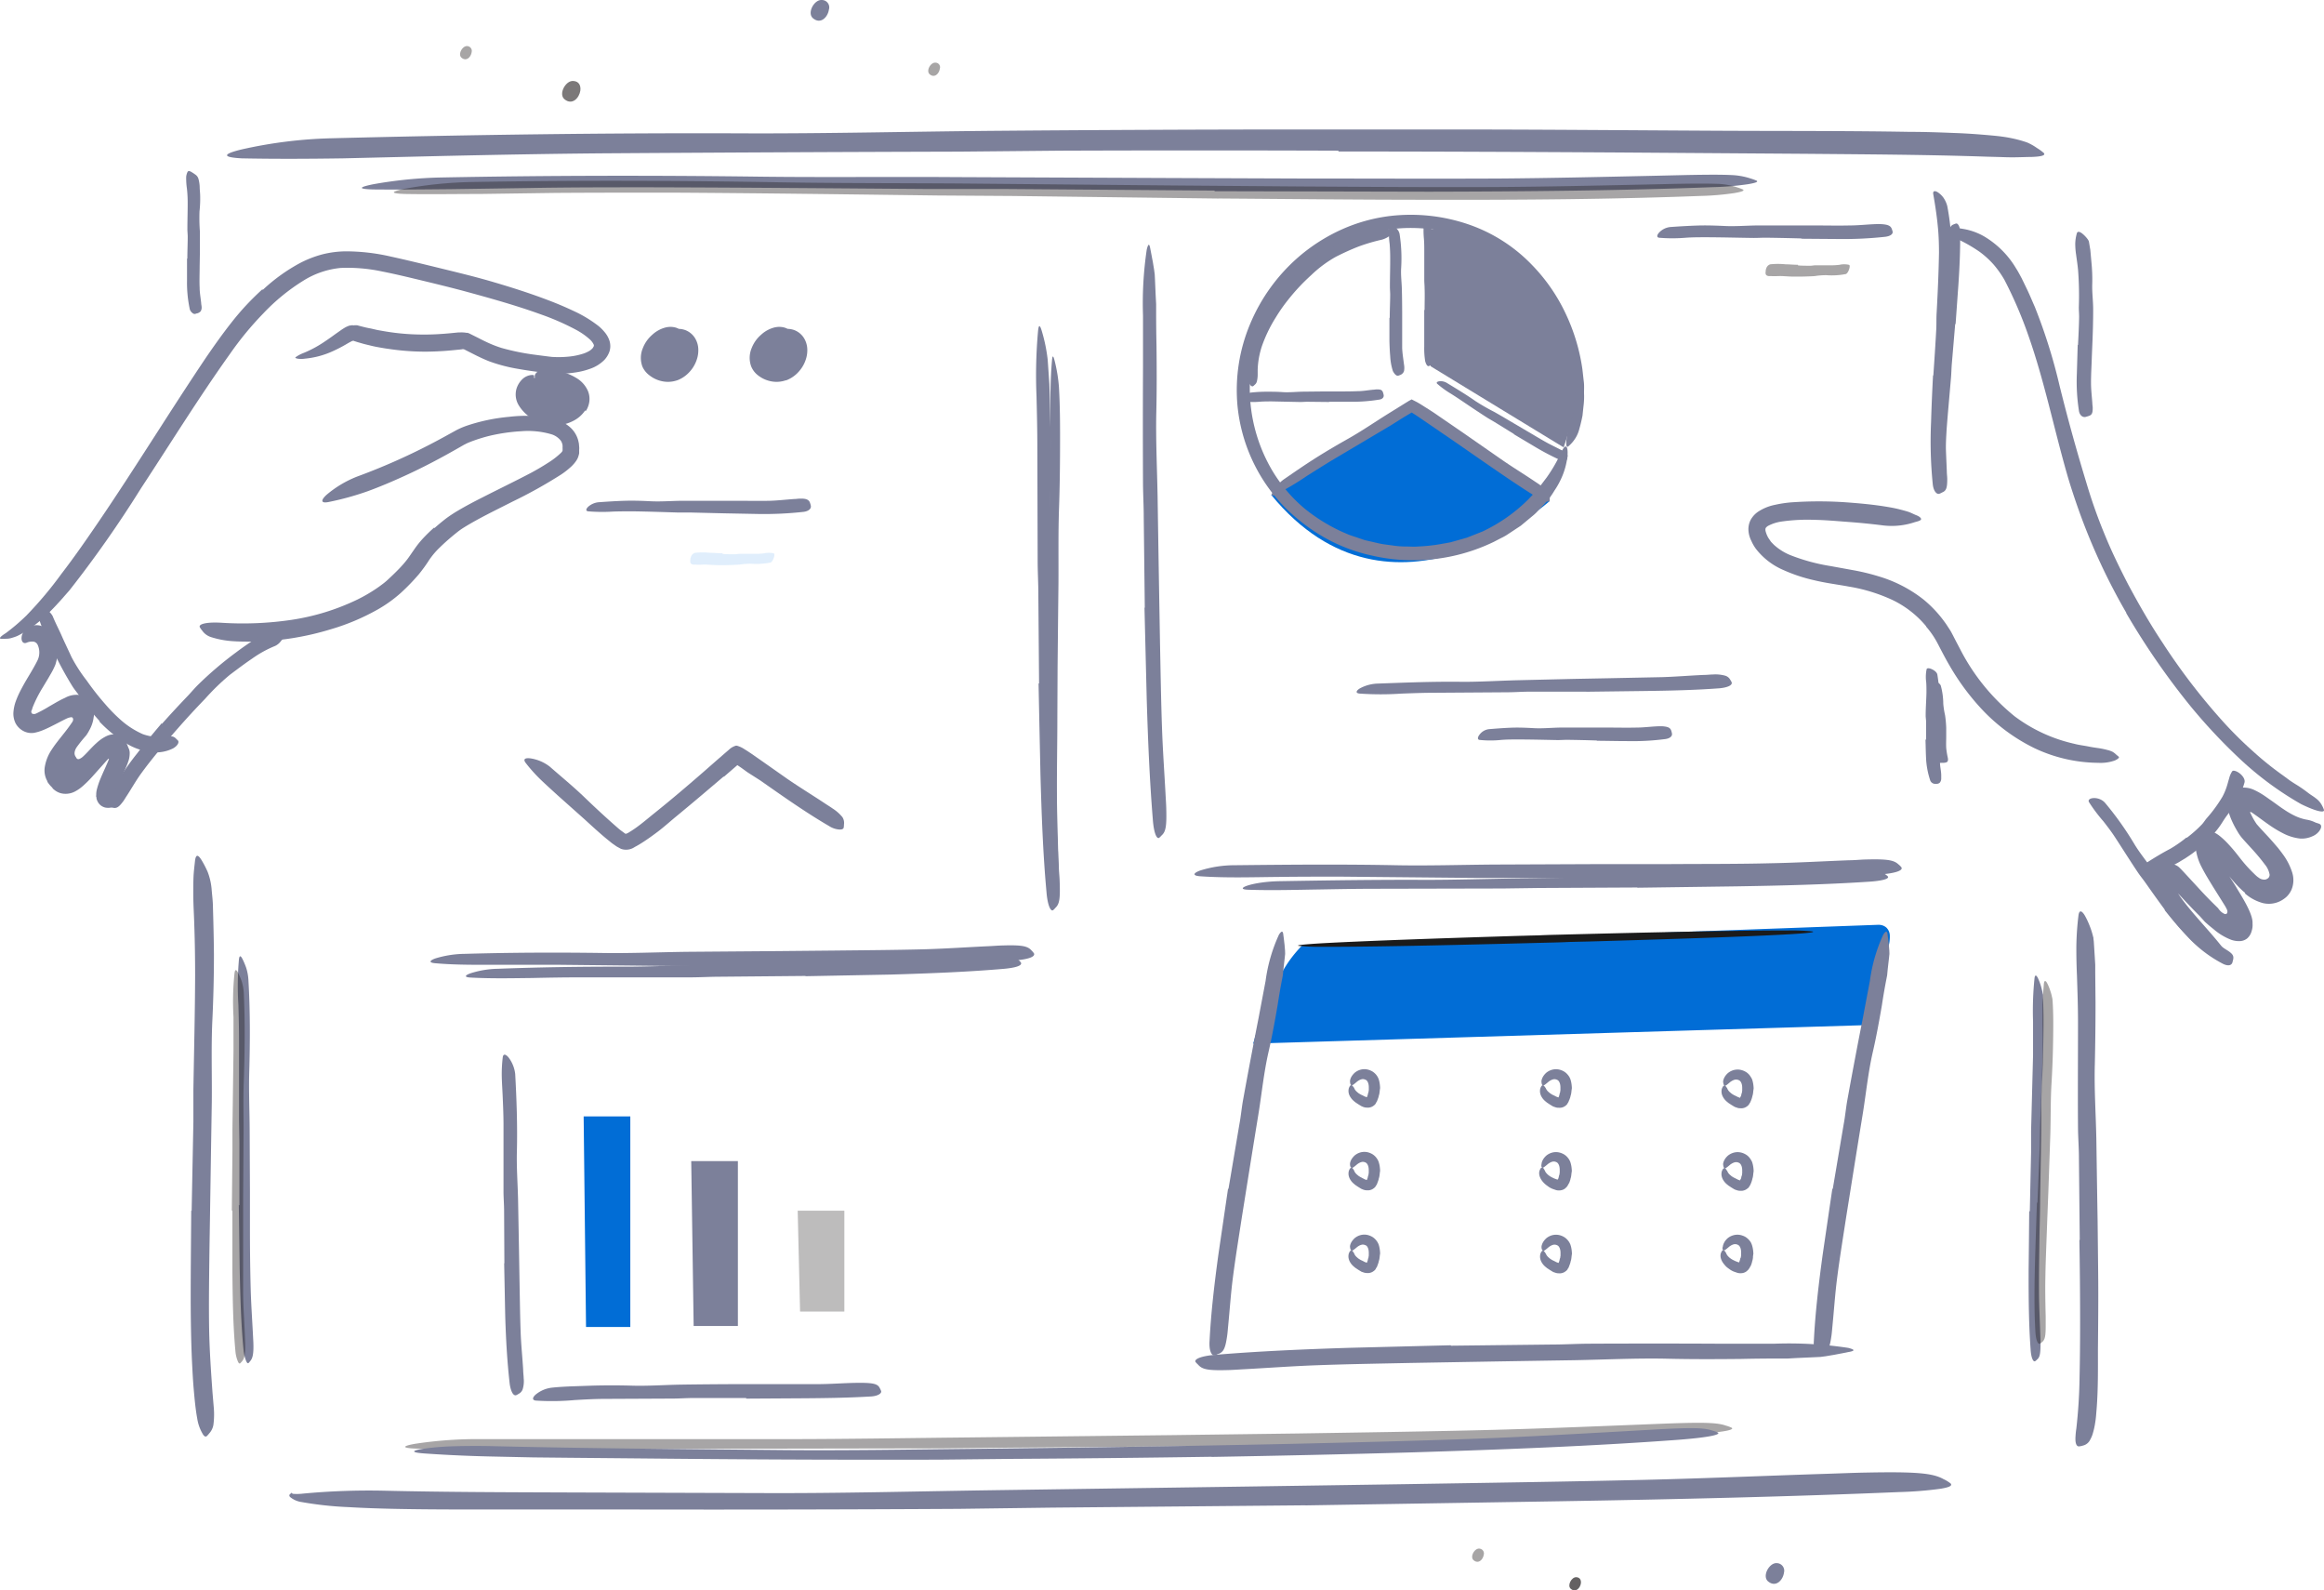 <svg xmlns="http://www.w3.org/2000/svg" width="200.564" height="137.219" viewBox="0 0 200.564 137.219">
  <g id="Group_22" data-name="Group 22" transform="translate(0 -15.619)">
    <g id="Group_21" data-name="Group 21" transform="translate(-8.076 -4.562)">
      <g id="Group_20" data-name="Group 20" transform="translate(116.225 86.196)">
        <path id="Path_318" data-name="Path 318" d="M4.2,15.59l49.738-1.813a1.032,1.032,0,0,1,.241.018.954.954,0,0,1,.465.22.983.983,0,0,1,.3.67,3.243,3.243,0,0,1-.249,1.368c-.218.6-.456,1.3-.69,2.01s-.464,1.435-.668,2.084-.379,1.222-.5,1.634-.2.661-.2.661L.005,24.029s.1-.37.288-.964.468-1.413.829-2.31a23.466,23.466,0,0,1,1.32-2.783A10.59,10.59,0,0,1,4.2,15.59Z" transform="translate(0)" fill="#016dd6"/>
        <g id="Group_20-2" data-name="Group 20" transform="translate(3.874 14.068)">
          <path id="Path_309" data-name="Path 309" d="M.738,1.737a.1.1,0,0,0,.057,0,.238.238,0,0,0,.063-.029.846.846,0,0,0,.072-.05l.082-.064c.029-.023.06-.048.092-.075s.066-.056.1-.084.076-.057.118-.084a1.11,1.11,0,0,1,.138-.075q.037-.017.073-.029a.716.716,0,0,1,.07-.021.575.575,0,0,1,.066-.012.472.472,0,0,1,.063,0,.384.384,0,0,1,.067.008.6.6,0,0,1,.073.02.594.594,0,0,1,.07.028A.365.365,0,0,1,2,1.3a.37.37,0,0,1,.047.041.407.407,0,0,1,.044.055.59.59,0,0,1,.042.074,1,1,0,0,1,.04.1.885.885,0,0,1,.025.1c.007.035.013.071.017.11s.006.08.007.122,0,.086,0,.13c0,.019,0,.039,0,.058s0,.037,0,.055,0,.034-.006.049a.226.226,0,0,1-.011.04.439.439,0,0,1,0,.053.41.41,0,0,1-.011.049c0,.016-.01.033-.017.052l-.023.062a.686.686,0,0,1-.012.074c-.005.024-.012.047-.018.069s-.014.043-.021.063l-.021.056-.018.046h0v0l0,.007-.005.013-.008,0-.019-.007-.024-.008L1.971,2.75l-.055-.019L1.862,2.71c-.018-.008-.035-.016-.052-.025a.437.437,0,0,1-.05-.032.481.481,0,0,1-.053-.022l-.052-.026L1.6,2.579a.479.479,0,0,0-.053-.022l-.084-.048-.081-.05c-.026-.017-.051-.034-.075-.052a.7.7,0,0,1-.066-.057,1.208,1.208,0,0,1-.111-.1.924.924,0,0,1-.084-.1.729.729,0,0,1-.059-.1.6.6,0,0,1-.038-.091C.929,1.938.908,1.911.889,1.886L.837,1.819a.408.408,0,0,0-.048-.052.151.151,0,0,0-.051-.031.086.086,0,0,0-.057,0,.155.155,0,0,0-.058.039.381.381,0,0,0-.058.078.828.828,0,0,0-.055.118.635.635,0,0,0-.036.165.914.914,0,0,0,0,.206,1.031,1.031,0,0,0,.058.228A1.073,1.073,0,0,0,.659,2.8a1.08,1.08,0,0,0,.084.117,1.4,1.4,0,0,0,.1.107c.035.035.072.068.11.1s.079.067.121.1l.063.041.058.039.058.039.063.041.067.042.069.043.074.044.081.047.051.017L1.7,3.6l.046.016.051.017a.727.727,0,0,0,.074.02c.025.006.05.01.074.013l.071.007.065,0a.813.813,0,0,0,.145,0,.871.871,0,0,0,.147-.031.839.839,0,0,0,.142-.057A.751.751,0,0,0,2.646,3.5c.019-.013.038-.028.057-.044A.592.592,0,0,0,2.76,3.4a.494.494,0,0,0,.05-.066.45.45,0,0,0,.04-.08.2.2,0,0,1,.017-.033l.022-.032.022-.032a.2.2,0,0,0,.017-.033l.012-.031.01-.027.01-.027.012-.031.038-.1c.012-.032.023-.064.033-.094s.019-.061.027-.092.014-.061.019-.092a.754.754,0,0,0,.024-.074c.007-.026.013-.053.018-.081s.01-.055.014-.083.007-.054.01-.079l.008-.076c0-.026.006-.051.009-.078s.007-.054.011-.082.008-.058.013-.089c0-.066-.006-.132-.012-.2s-.014-.134-.024-.2-.023-.134-.039-.2-.035-.134-.058-.2a1.446,1.446,0,0,0-.1-.2A1.409,1.409,0,0,0,2.824.8,1.306,1.306,0,0,0,2.66.645,1.186,1.186,0,0,0,2.467.518,1.459,1.459,0,0,0,2.259.429,1.347,1.347,0,0,0,2.051.375,1.271,1.271,0,0,0,1.845.357a1.222,1.222,0,0,0-.2.015,1.322,1.322,0,0,0-.187.044A1.3,1.3,0,0,0,1.29.482a1.331,1.331,0,0,0-.147.082,1.4,1.4,0,0,0-.129.093,1.575,1.575,0,0,0-.187.2A1.273,1.273,0,0,0,.7,1.05a1.008,1.008,0,0,0-.072.177.72.72,0,0,0-.029.15,1.485,1.485,0,0,0,.014.167.494.494,0,0,0,.028.111.15.15,0,0,0,.041.061A.086.086,0,0,0,.738,1.737Z" transform="translate(3.885 11.809)" fill="#7c809a"/>
          <path id="Path_310" data-name="Path 310" d="M.748,1.75a.1.1,0,0,0,.058,0,.242.242,0,0,0,.064-.029.862.862,0,0,0,.073-.051l.083-.065c.03-.023.06-.049.093-.076s.067-.056.1-.085.077-.057.12-.084a1.123,1.123,0,0,1,.14-.075q.038-.017.074-.03a.73.73,0,0,1,.071-.021A.585.585,0,0,1,1.7,1.224a.481.481,0,0,1,.064,0,.4.4,0,0,1,.069.008.618.618,0,0,1,.074.02.607.607,0,0,1,.071.029.372.372,0,0,1,.058.034.377.377,0,0,1,.047.041.412.412,0,0,1,.045.055.592.592,0,0,1,.043.074.989.989,0,0,1,.041.1.88.88,0,0,1,.025.1c.007.035.013.072.017.111s.007.08.007.123,0,.086,0,.131c0,.02,0,.039,0,.058s0,.038,0,.055,0,.034-.006.049a.228.228,0,0,1-.011.04.435.435,0,0,1,0,.054.406.406,0,0,1-.011.049c0,.017-.01.034-.017.052l-.023.062a.694.694,0,0,1-.012.074c-.005.024-.012.047-.019.07s-.014.044-.021.064L2.1,2.726l-.018.047h0v0l0,.007L2.076,2.8l-.008,0-.02-.007-.024-.008L2,2.772l-.055-.019-.055-.021c-.018-.008-.036-.016-.053-.025a.449.449,0,0,1-.051-.032.49.49,0,0,1-.054-.022l-.053-.027L1.628,2.6a.492.492,0,0,0-.054-.022l-.085-.049-.082-.05c-.027-.017-.052-.035-.076-.053a.7.7,0,0,1-.066-.057,1.226,1.226,0,0,1-.113-.1.932.932,0,0,1-.085-.1.731.731,0,0,1-.06-.1.6.6,0,0,1-.039-.091C.948,1.955.931,1.928.914,1.9S.879,1.85.861,1.828a.289.289,0,0,0-.054-.055A.1.1,0,0,0,.748,1.75a.088.088,0,0,0-.057,0,.158.158,0,0,0-.059.039.384.384,0,0,0-.059.079.828.828,0,0,0-.056.119.635.635,0,0,0-.037.166.914.914,0,0,0,0,.207,1.033,1.033,0,0,0,.059.23,1.08,1.08,0,0,0,.125.235,1.1,1.1,0,0,0,.086.118,1.425,1.425,0,0,0,.1.108c.035.035.073.069.112.1s.081.067.123.1l.064.041.059.039.059.039.064.041.068.042.07.043.075.045.082.047.052.017.047.016.047.016.052.017A.742.742,0,0,0,1.9,3.68c.025.006.051.01.076.013l.073.007.066,0a.832.832,0,0,0,.147,0,.89.89,0,0,0,.149-.031.855.855,0,0,0,.144-.058.762.762,0,0,0,.13-.084c.019-.013.039-.028.058-.045A.6.6,0,0,0,2.8,3.426a.5.5,0,0,0,.051-.067.451.451,0,0,0,.04-.08.215.215,0,0,0,.028-.03.25.25,0,0,0,.021-.032c.006-.011.011-.023.016-.034l.014-.035.012-.031L3,3.089l.01-.027.012-.031.038-.1c.012-.033.023-.064.033-.1s.019-.062.027-.092.014-.061.019-.093a.761.761,0,0,0,.024-.075c.007-.026.013-.054.019-.082s.01-.056.014-.083.007-.054.01-.08l.008-.076c0-.026.006-.052.009-.079s.007-.054.011-.083.008-.058.013-.09c0-.066-.006-.133-.012-.2s-.014-.135-.025-.2-.024-.135-.04-.2-.036-.135-.059-.2A1.463,1.463,0,0,0,3,1,1.426,1.426,0,0,0,2.866.81,1.324,1.324,0,0,0,2.7.65,1.207,1.207,0,0,0,2.5.522a1.49,1.49,0,0,0-.211-.09A1.379,1.379,0,0,0,2.08.378,1.3,1.3,0,0,0,1.87.36a1.254,1.254,0,0,0-.2.015,1.348,1.348,0,0,0-.19.044,1.322,1.322,0,0,0-.169.066,1.356,1.356,0,0,0-.15.082,1.431,1.431,0,0,0-.13.094,1.589,1.589,0,0,0-.189.2,1.279,1.279,0,0,0-.127.2,1.009,1.009,0,0,0-.073.179.719.719,0,0,0-.029.152,1.434,1.434,0,0,0,.019.155.558.558,0,0,0,.03.107.214.214,0,0,0,.04.066A.12.12,0,0,0,.748,1.75Z" transform="translate(36.071 11.838)" fill="#7c809a"/>
          <path id="Path_311" data-name="Path 311" d="M.743,1.744a.1.1,0,0,0,.058,0,.24.24,0,0,0,.064-.029.852.852,0,0,0,.072-.051L1.019,1.6c.029-.023.06-.049.093-.076s.067-.056.1-.084.076-.057.119-.084a1.119,1.119,0,0,1,.139-.075q.038-.017.074-.029a.723.723,0,0,1,.07-.021.581.581,0,0,1,.067-.012.478.478,0,0,1,.064,0,.389.389,0,0,1,.068.008.61.61,0,0,1,.074.02.6.6,0,0,1,.07.028.369.369,0,0,1,.058.034.373.373,0,0,1,.047.041.409.409,0,0,1,.044.055.592.592,0,0,1,.042.074,1,1,0,0,1,.041.1.886.886,0,0,1,.025.1c.007.035.013.072.017.111s.007.08.007.122,0,.086,0,.131c0,.019,0,.039,0,.058s0,.037,0,.055,0,.034-.006.049a.226.226,0,0,1-.011.04.439.439,0,0,1,0,.054.41.41,0,0,1-.011.049c0,.016-.01.033-.017.052l-.023.062a.686.686,0,0,1-.012.074c-.005.024-.012.047-.018.07s-.014.044-.021.064l-.021.056-.018.046h0v0l0,.007-.005.013-.008,0-.02-.007-.024-.008-.022-.007-.055-.019-.054-.021c-.018-.008-.035-.016-.053-.025a.441.441,0,0,1-.05-.032.487.487,0,0,1-.054-.022l-.052-.026-.052-.026a.484.484,0,0,0-.054-.022l-.085-.048L1.4,2.469c-.026-.017-.052-.034-.075-.053a.7.7,0,0,1-.066-.057,1.216,1.216,0,0,1-.112-.1.929.929,0,0,1-.084-.1.732.732,0,0,1-.06-.1A.6.6,0,0,1,.96,1.973L.906,1.9C.888,1.873.87,1.85.852,1.829A.438.438,0,0,0,.8,1.776a.18.18,0,0,0-.055-.032.087.087,0,0,0-.057,0,.156.156,0,0,0-.059.039.383.383,0,0,0-.058.079.831.831,0,0,0-.055.119.635.635,0,0,0-.037.166.914.914,0,0,0,0,.206,1.032,1.032,0,0,0,.058.229,1.077,1.077,0,0,0,.124.234,1.085,1.085,0,0,0,.085.117,1.41,1.41,0,0,0,.1.107c.035.035.072.068.112.1s.08.067.122.1l.063.041.058.039.058.039.063.041.067.042.07.043.074.044.081.047.051.017.047.016.047.016.051.017a.736.736,0,0,0,.075.021c.025.006.05.01.075.013l.072.007.066,0a.823.823,0,0,0,.146,0A.881.881,0,0,0,2.4,3.653.847.847,0,0,0,2.538,3.6a.756.756,0,0,0,.13-.084c.019-.013.038-.028.058-.044a.6.6,0,0,0,.056-.055.5.5,0,0,0,.051-.067.45.45,0,0,0,.04-.08.215.215,0,0,0,.027-.03A.252.252,0,0,0,2.921,3.2c.006-.011.011-.022.016-.034l.014-.035L2.962,3.1l.01-.027.01-.027L3,3.02l.038-.1c.012-.032.023-.064.033-.095s.019-.061.027-.092.014-.061.019-.092a.754.754,0,0,0,.024-.075c.007-.026.013-.054.019-.081s.01-.056.014-.083.007-.054.01-.079l.008-.076c0-.026.006-.052.009-.078s.007-.054.011-.083.008-.058.013-.089c0-.066-.006-.133-.012-.2s-.014-.134-.024-.2-.024-.135-.04-.2-.036-.134-.059-.2a1.451,1.451,0,0,0-.1-.2A1.417,1.417,0,0,0,2.846.807a1.315,1.315,0,0,0-.166-.16A1.2,1.2,0,0,0,2.485.52,1.475,1.475,0,0,0,2.276.43a1.363,1.363,0,0,0-.21-.053A1.286,1.286,0,0,0,1.858.359a1.237,1.237,0,0,0-.2.015,1.336,1.336,0,0,0-.189.044A1.311,1.311,0,0,0,1.3.484,1.341,1.341,0,0,0,1.15.566,1.408,1.408,0,0,0,1.02.659a1.582,1.582,0,0,0-.188.2,1.276,1.276,0,0,0-.126.195,1.008,1.008,0,0,0-.073.178A.719.719,0,0,0,.6,1.384a1.481,1.481,0,0,0,.014.168.494.494,0,0,0,.028.111.151.151,0,0,0,.042.062A.087.087,0,0,0,.743,1.744Z" transform="translate(20.406 11.811)" fill="#7c809a"/>
          <path id="Path_312" data-name="Path 312" d="M.738,1.737a.1.1,0,0,0,.057,0A.238.238,0,0,0,.859,1.71a.842.842,0,0,0,.072-.05L1.012,1.6c.029-.023.06-.048.092-.075s.066-.055.1-.084.076-.057.118-.084a1.108,1.108,0,0,1,.138-.074q.037-.017.073-.029a.715.715,0,0,1,.07-.021.572.572,0,0,1,.066-.012.468.468,0,0,1,.063,0,.381.381,0,0,1,.067.008.6.6,0,0,1,.073.02.591.591,0,0,1,.07.028.349.349,0,0,1,.1.075.408.408,0,0,1,.044.055.593.593,0,0,1,.042.074,1,1,0,0,1,.04.1.884.884,0,0,1,.025.1c.007.035.013.071.017.11s.006.08.007.122,0,.086,0,.13c0,.019,0,.039,0,.058s0,.037,0,.055,0,.034-.006.049a.226.226,0,0,1-.011.04.439.439,0,0,1,0,.053.411.411,0,0,1-.011.049c0,.016-.01.033-.017.052l-.023.062a.689.689,0,0,1-.012.074c-.005.024-.012.047-.018.069s-.014.043-.021.063l-.021.056-.018.046h0v0l0,.007-.005.013-.008,0-.019-.007-.024-.008-.022-.007-.055-.019-.054-.021c-.018-.008-.035-.016-.052-.025a.439.439,0,0,1-.05-.032.478.478,0,0,1-.053-.022l-.052-.027L1.6,2.581a.476.476,0,0,0-.053-.022l-.084-.048-.081-.05c-.026-.017-.051-.034-.075-.053a.692.692,0,0,1-.066-.057,1.208,1.208,0,0,1-.111-.1.926.926,0,0,1-.084-.1.732.732,0,0,1-.059-.1.6.6,0,0,1-.038-.091L.894,1.874A.843.843,0,0,0,.844,1.8a.219.219,0,0,0-.05-.047.1.1,0,0,0-.056-.018.086.086,0,0,0-.056,0,.155.155,0,0,0-.058.039.38.38,0,0,0-.058.078.825.825,0,0,0-.055.118.635.635,0,0,0-.036.165.914.914,0,0,0,0,.206,1.033,1.033,0,0,0,.058.228,1.076,1.076,0,0,0,.123.233,1.082,1.082,0,0,0,.084.117,1.4,1.4,0,0,0,.1.107c.035.035.072.068.111.1s.079.067.121.1l.062.041.058.039.058.039.063.041.067.042.069.043.074.044.081.047.051.017L1.7,3.6l.046.016.051.017a.731.731,0,0,0,.074.021c.025.006.05.01.074.013l.071.007.066,0a.812.812,0,0,0,.145,0,.87.87,0,0,0,.147-.031.838.838,0,0,0,.142-.057A.751.751,0,0,0,2.647,3.5c.019-.013.038-.028.057-.044A.592.592,0,0,0,2.76,3.4a.494.494,0,0,0,.05-.066.448.448,0,0,0,.04-.079.214.214,0,0,0,.027-.03A.251.251,0,0,0,2.9,3.2c.006-.011.011-.022.016-.034l.014-.034L2.94,3.1l.01-.027.01-.027.012-.031.038-.1c.012-.032.023-.064.033-.094s.019-.061.027-.092.014-.061.019-.092a.753.753,0,0,0,.024-.074c.007-.026.013-.053.018-.081s.01-.055.014-.083.007-.054.01-.079l.008-.076c0-.026.006-.051.009-.078s.007-.054.011-.082.008-.058.013-.089c0-.066-.006-.133-.012-.2s-.014-.134-.024-.2-.023-.134-.04-.2-.035-.134-.058-.2a1.452,1.452,0,0,0-.1-.2A1.415,1.415,0,0,0,2.825.808,1.31,1.31,0,0,0,2.66.648,1.189,1.189,0,0,0,2.467.521,1.467,1.467,0,0,0,2.26.431,1.351,1.351,0,0,0,2.052.377,1.271,1.271,0,0,0,1.845.359a1.219,1.219,0,0,0-.2.015,1.322,1.322,0,0,0-.187.044A1.3,1.3,0,0,0,1.29.483a1.325,1.325,0,0,0-.147.082,1.393,1.393,0,0,0-.129.093,1.569,1.569,0,0,0-.187.2A1.27,1.27,0,0,0,.7,1.05a1.007,1.007,0,0,0-.072.177.718.718,0,0,0-.029.15.809.809,0,0,0,.008.151.423.423,0,0,0,.03.107A.225.225,0,0,0,.685,1.7.139.139,0,0,0,.738,1.737Z" transform="translate(3.885 18.942)" fill="#7c809a"/>
          <path id="Path_313" data-name="Path 313" d="M.748,1.751a.1.1,0,0,0,.058,0,.242.242,0,0,0,.064-.029.86.86,0,0,0,.073-.051l.083-.064c.03-.023.061-.049.093-.076s.067-.056.1-.085.077-.057.12-.084a1.121,1.121,0,0,1,.14-.075q.038-.017.074-.029a.729.729,0,0,1,.071-.021A.584.584,0,0,1,1.7,1.226a.481.481,0,0,1,.064,0,.4.4,0,0,1,.069.008.619.619,0,0,1,.074.02.608.608,0,0,1,.071.029.373.373,0,0,1,.058.034.378.378,0,0,1,.047.041.414.414,0,0,1,.045.055.594.594,0,0,1,.043.074.991.991,0,0,1,.041.1.882.882,0,0,1,.025.1c.007.035.013.072.017.111s.007.08.007.123,0,.086,0,.131c0,.02,0,.039,0,.058s0,.038,0,.055,0,.034-.006.049a.228.228,0,0,1-.011.04.435.435,0,0,1,0,.054.406.406,0,0,1-.011.049c0,.017-.01.034-.017.052l-.024.062a.693.693,0,0,1-.012.074c-.005.024-.012.047-.019.07s-.014.044-.021.064L2.1,2.73l-.018.047h0v0l0,.007L2.076,2.8l-.008,0-.02-.007-.024-.008L2,2.775l-.055-.019-.055-.021c-.018-.008-.036-.016-.053-.026a.45.45,0,0,1-.051-.032.49.49,0,0,1-.054-.022l-.053-.027L1.629,2.6a.493.493,0,0,0-.054-.022L1.489,2.53l-.082-.05c-.027-.017-.052-.035-.076-.053a.7.7,0,0,1-.066-.057,1.229,1.229,0,0,1-.113-.1.935.935,0,0,1-.085-.1.733.733,0,0,1-.06-.1.6.6,0,0,1-.039-.091A.937.937,0,0,1,.9,1.9C.885,1.872.869,1.847.853,1.825A.267.267,0,0,0,.8,1.772a.092.092,0,0,0-.056-.021.088.088,0,0,0-.057,0,.157.157,0,0,0-.059.039.383.383,0,0,0-.059.079.827.827,0,0,0-.056.119.635.635,0,0,0-.037.166.915.915,0,0,0,0,.207,1.035,1.035,0,0,0,.059.23,1.083,1.083,0,0,0,.125.235,1.1,1.1,0,0,0,.086.118,1.429,1.429,0,0,0,.1.108c.035.035.073.069.112.1s.081.067.123.1l.064.041.059.039.059.039.064.041.068.042.07.043.075.045.082.047.052.017.047.016.047.016.052.017a.743.743,0,0,0,.075.021c.025.006.051.01.076.013l.073.007.066,0a.832.832,0,0,0,.147,0,.889.889,0,0,0,.149-.031.853.853,0,0,0,.144-.057.76.76,0,0,0,.131-.084c.019-.013.039-.028.058-.045A.6.6,0,0,0,2.8,3.431a.5.5,0,0,0,.051-.067.451.451,0,0,0,.04-.08.214.214,0,0,0,.028-.03.249.249,0,0,0,.021-.032c.006-.011.011-.023.016-.034l.014-.035.012-.031L3,3.095l.01-.027.012-.031.038-.1c.012-.033.023-.064.033-.1s.019-.062.027-.092.014-.061.019-.093a.761.761,0,0,0,.024-.075c.007-.026.013-.054.019-.082s.01-.056.014-.083.007-.054.01-.08l.008-.076c0-.026.006-.052.009-.079s.007-.054.011-.083.008-.058.013-.09c0-.066-.006-.134-.012-.2s-.014-.135-.025-.2-.024-.135-.04-.2-.036-.135-.059-.2A1.467,1.467,0,0,0,3,1,1.43,1.43,0,0,0,2.867.814,1.328,1.328,0,0,0,2.7.653,1.21,1.21,0,0,0,2.5.525,1.493,1.493,0,0,0,2.292.434,1.381,1.381,0,0,0,2.081.38a1.3,1.3,0,0,0-.21-.019,1.254,1.254,0,0,0-.2.015,1.346,1.346,0,0,0-.19.044,1.32,1.32,0,0,0-.17.066,1.353,1.353,0,0,0-.15.082,1.428,1.428,0,0,0-.131.093,1.585,1.585,0,0,0-.189.2,1.277,1.277,0,0,0-.127.2,1.008,1.008,0,0,0-.073.179.719.719,0,0,0-.029.152,1.436,1.436,0,0,0,.019.155.559.559,0,0,0,.03.107.215.215,0,0,0,.04.066A.121.121,0,0,0,.748,1.751Z" transform="translate(36.071 18.962)" fill="#7c809a"/>
          <path id="Path_314" data-name="Path 314" d="M.671,1.7a.1.1,0,0,0,.058,0,.24.24,0,0,0,.064-.029.85.85,0,0,0,.072-.051l.083-.064c.029-.023.06-.049.093-.076s.067-.056.1-.084.076-.057.119-.084A1.117,1.117,0,0,1,1.4,1.235q.038-.017.074-.029a.722.722,0,0,1,.07-.021.581.581,0,0,1,.067-.012.478.478,0,0,1,.064,0,.389.389,0,0,1,.068.008.61.61,0,0,1,.074.02.6.6,0,0,1,.07.029.37.37,0,0,1,.058.034.374.374,0,0,1,.047.041.41.41,0,0,1,.044.055.594.594,0,0,1,.042.074,1,1,0,0,1,.041.1.887.887,0,0,1,.025.1c.007.035.013.072.017.111s.007.08.007.122,0,.086,0,.131c0,.019,0,.039,0,.058s0,.037,0,.055,0,.034-.006.049a.226.226,0,0,1-.011.04.439.439,0,0,1,0,.054.41.41,0,0,1-.011.049c0,.016-.01.033-.017.052l-.023.062a.686.686,0,0,1-.012.074c-.005.024-.012.047-.018.07s-.014.044-.021.064l-.021.056L2,2.7,2,2.712l0,.005H2v0l0,.007-.005.013h0l-.011,0-.016-.005-.018-.006-.092-.031-.094-.034c-.032-.012-.064-.026-.1-.04s-.067-.031-.1-.049a1.777,1.777,0,0,1-.165-.084,1.6,1.6,0,0,1-.139-.09A1.351,1.351,0,0,1,1.138,2.3a1.011,1.011,0,0,1-.086-.087.715.715,0,0,1-.076-.089.769.769,0,0,1-.054-.086c-.015-.028-.028-.055-.04-.081S.859,1.91.847,1.886.814,1.836.8,1.814s-.026-.043-.038-.06a.162.162,0,0,0-.04-.041A.094.094,0,0,0,.671,1.7a.106.106,0,0,0-.055,0,.127.127,0,0,0-.054.026.237.237,0,0,0-.05.057.47.47,0,0,0-.044.088.492.492,0,0,0-.049.119.691.691,0,0,0-.024.154.821.821,0,0,0,.012.181.932.932,0,0,0,.06.2,1.082,1.082,0,0,0,.1.2,1.567,1.567,0,0,0,.146.2A1.934,1.934,0,0,0,.9,3.115a2.043,2.043,0,0,0,.218.17c.032.024.066.048.1.073s.074.049.116.072.085.047.133.068a1.592,1.592,0,0,0,.154.061l.019.006.021.007.026.009.033.011L1.74,3.6l.03.01.034.011.036.012A.518.518,0,0,0,1.9,3.65l.068.011.069.007.066,0a.9.9,0,0,0,.126-.007.887.887,0,0,0,.128-.026.831.831,0,0,0,.126-.046A.763.763,0,0,0,2.6,3.524l.062-.054c.02-.017.04-.035.059-.053a.762.762,0,0,0,.056-.059.658.658,0,0,0,.053-.072.787.787,0,0,0,.042-.068c.013-.024.026-.048.039-.072s.025-.047.037-.067a.422.422,0,0,1,.037-.055l.038-.1c.012-.032.023-.064.033-.095s.019-.061.027-.092.014-.061.019-.092a.76.76,0,0,0,.024-.075c.007-.026.013-.054.019-.081s.01-.056.014-.083.007-.054.01-.079l.008-.076c0-.026.006-.052.009-.078S3.2,2.118,3.2,2.09s.008-.058.013-.089c0-.066-.006-.133-.012-.2s-.014-.134-.024-.2-.024-.135-.04-.2-.036-.134-.059-.2a1.455,1.455,0,0,0-.1-.2A1.421,1.421,0,0,0,2.838.811a1.319,1.319,0,0,0-.166-.16A1.2,1.2,0,0,0,2.477.523a1.478,1.478,0,0,0-.209-.09,1.364,1.364,0,0,0-.21-.054A1.288,1.288,0,0,0,1.85.36a1.24,1.24,0,0,0-.2.015,1.332,1.332,0,0,0-.189.044,1.308,1.308,0,0,0-.168.065,1.342,1.342,0,0,0-.149.082,1.419,1.419,0,0,0-.13.093,1.579,1.579,0,0,0-.188.2A1.274,1.274,0,0,0,.7,1.055a1.007,1.007,0,0,0-.073.178A.719.719,0,0,0,.6,1.384a.62.62,0,0,0-.018.127.3.3,0,0,0,.01.093.154.154,0,0,0,.033.061A.116.116,0,0,0,.671,1.7Z" transform="translate(20.415 18.96)" fill="#7c809a"/>
          <path id="Path_315" data-name="Path 315" d="M.739,1.738a.1.1,0,0,0,.057,0A.237.237,0,0,0,.859,1.71a.837.837,0,0,0,.072-.05L1.013,1.6c.029-.023.06-.048.092-.075s.066-.055.1-.084.076-.057.118-.083a1.1,1.1,0,0,1,.138-.074q.037-.017.073-.029a.712.712,0,0,1,.07-.02.574.574,0,0,1,.066-.012.476.476,0,0,1,.063,0,.386.386,0,0,1,.067.008.606.606,0,0,1,.073.02.6.6,0,0,1,.07.029A.368.368,0,0,1,2,1.306a.377.377,0,0,1,.047.041.412.412,0,0,1,.044.055.591.591,0,0,1,.042.074.985.985,0,0,1,.04.1.879.879,0,0,1,.025.1c.007.035.013.072.017.11s.007.08.007.122,0,.086,0,.131c0,.019,0,.039,0,.058s0,.037,0,.055,0,.034-.006.049a.225.225,0,0,1-.011.04.439.439,0,0,1,0,.054.411.411,0,0,1-.011.049c0,.016-.01.033-.017.052l-.023.062a.692.692,0,0,1-.012.074c-.005.024-.012.047-.018.069s-.014.043-.021.063l-.021.056-.018.046h0v0l0,.007-.005.013-.008,0-.019-.007-.024-.008-.022-.007-.055-.019-.054-.021c-.018-.008-.035-.016-.052-.025a.444.444,0,0,1-.05-.032.483.483,0,0,1-.053-.022L1.657,2.61,1.6,2.584a.482.482,0,0,0-.053-.022l-.084-.049-.081-.05c-.026-.017-.051-.035-.075-.053a.689.689,0,0,1-.065-.057,1.217,1.217,0,0,1-.111-.1.928.928,0,0,1-.084-.1.73.73,0,0,1-.059-.1.6.6,0,0,1-.038-.091C.936,1.942.92,1.915.9,1.89s-.03-.05-.046-.072a.237.237,0,0,0-.052-.055.137.137,0,0,0-.068-.026.086.086,0,0,0-.056,0,.155.155,0,0,0-.058.039.381.381,0,0,0-.058.078.825.825,0,0,0-.055.118.634.634,0,0,0-.036.165.916.916,0,0,0,0,.206,1.035,1.035,0,0,0,.058.229,1.078,1.078,0,0,0,.123.234,1.091,1.091,0,0,0,.084.117,1.414,1.414,0,0,0,.1.108c.035.035.072.068.111.1s.079.067.121.1l.063.041.058.039.058.039.063.041.067.042.069.043.074.045.08.047.051.017L1.7,3.6l.046.016.051.017a.723.723,0,0,0,.074.021c.025.006.05.01.074.013l.072.008.065,0a.815.815,0,0,0,.145,0,.87.87,0,0,0,.147-.03.835.835,0,0,0,.142-.057.747.747,0,0,0,.129-.083c.019-.013.038-.028.057-.044a.587.587,0,0,0,.056-.054.492.492,0,0,0,.05-.066.451.451,0,0,0,.04-.08.2.2,0,0,1,.017-.033L2.89,3.2l.022-.032a.2.2,0,0,0,.017-.033L2.941,3.1l.01-.027.01-.027.012-.031.038-.1c.012-.032.023-.064.033-.094s.019-.061.027-.092.014-.061.019-.092a.762.762,0,0,0,.024-.074c.007-.026.013-.053.019-.081s.01-.055.014-.083.007-.054.01-.079l.008-.076c0-.026.006-.051.009-.078s.007-.054.011-.082S3.193,2.029,3.2,2c0-.066-.006-.133-.012-.2s-.014-.134-.024-.2-.023-.134-.039-.2-.035-.134-.058-.2a1.46,1.46,0,0,0-.1-.2A1.42,1.42,0,0,0,2.826.811a1.314,1.314,0,0,0-.165-.16A1.193,1.193,0,0,0,2.468.524a1.463,1.463,0,0,0-.208-.09A1.35,1.35,0,0,0,2.052.379,1.273,1.273,0,0,0,1.846.36a1.225,1.225,0,0,0-.2.015,1.314,1.314,0,0,0-.187.043,1.3,1.3,0,0,0-.167.065,1.331,1.331,0,0,0-.148.081,1.4,1.4,0,0,0-.129.093,1.569,1.569,0,0,0-.187.2A1.269,1.269,0,0,0,.7,1.05a1,1,0,0,0-.072.177.718.718,0,0,0-.029.15,1.437,1.437,0,0,0,.019.154.559.559,0,0,0,.029.107.214.214,0,0,0,.04.066A.119.119,0,0,0,.739,1.738Z" transform="translate(3.883 26.079)" fill="#7c809a"/>
          <path id="Path_316" data-name="Path 316" d="M.675,1.7a.1.1,0,0,0,.058,0A.242.242,0,0,0,.8,1.675.856.856,0,0,0,.87,1.624L.953,1.56c.03-.023.061-.049.093-.076s.067-.056.1-.084.077-.057.12-.084a1.117,1.117,0,0,1,.14-.075q.038-.017.074-.029a.726.726,0,0,1,.071-.021.586.586,0,0,1,.067-.012.488.488,0,0,1,.064,0,.4.4,0,0,1,.068.008.62.62,0,0,1,.074.02.611.611,0,0,1,.071.029.375.375,0,0,1,.058.034.383.383,0,0,1,.047.041.416.416,0,0,1,.045.055.6.6,0,0,1,.043.074.99.99,0,0,1,.041.1.881.881,0,0,1,.025.1c.007.035.013.072.017.111s.007.08.007.123,0,.087,0,.132c0,.02,0,.039,0,.058s0,.038,0,.055,0,.034-.006.049a.226.226,0,0,1-.011.04.44.44,0,0,1,0,.054.409.409,0,0,1-.011.049c0,.017-.01.033-.017.052L2.1,2.42a.692.692,0,0,1-.012.074c-.005.024-.012.047-.019.07s-.014.044-.021.064l-.021.056-.01.027-.005.014,0,.005h0v0l0,.007L2,2.754H2l-.011,0-.016-.005-.018-.006-.093-.032-.095-.035c-.032-.012-.064-.026-.1-.041s-.067-.031-.1-.049A1.8,1.8,0,0,1,1.4,2.5a1.623,1.623,0,0,1-.14-.091,1.367,1.367,0,0,1-.114-.092,1.019,1.019,0,0,1-.086-.087.719.719,0,0,1-.077-.089.777.777,0,0,1-.054-.087C.913,2.023.9,2,.888,1.969S.865,1.918.853,1.894.818,1.845.8,1.823.77,1.783.755,1.766a.351.351,0,0,0-.042-.041A.13.13,0,0,0,.675,1.7a.107.107,0,0,0-.056,0,.128.128,0,0,0-.054.026.237.237,0,0,0-.05.057.469.469,0,0,0-.044.089.494.494,0,0,0-.05.119A.692.692,0,0,0,.4,2.145a.822.822,0,0,0,.013.182.936.936,0,0,0,.06.2,1.089,1.089,0,0,0,.1.2,1.58,1.58,0,0,0,.147.2A1.952,1.952,0,0,0,.9,3.128a2.065,2.065,0,0,0,.22.171c.033.024.067.049.1.073s.075.049.117.073.086.047.134.069a1.6,1.6,0,0,0,.155.061l.019.006.021.007L1.7,3.6l.033.011.023.008.03.01.034.012.037.012a.52.52,0,0,0,.061.016l.068.011.07.007.066,0a.909.909,0,0,0,.127-.006.9.9,0,0,0,.129-.025A.837.837,0,0,0,2.5,3.61a.767.767,0,0,0,.12-.068l.062-.054c.02-.017.04-.035.059-.053A.755.755,0,0,0,2.8,3.376.655.655,0,0,0,2.854,3.3.782.782,0,0,0,2.9,3.236c.014-.024.026-.048.039-.072s.025-.047.037-.068a.423.423,0,0,1,.038-.055l.038-.1c.012-.033.023-.064.034-.1s.019-.062.027-.092.014-.061.019-.093a.753.753,0,0,0,.024-.075c.007-.026.013-.054.019-.082s.01-.056.014-.083.007-.054.01-.08L3.2,2.264c0-.026.006-.052.009-.079s.007-.054.011-.083.009-.058.014-.09c0-.067-.006-.134-.012-.2s-.014-.135-.025-.2-.024-.135-.04-.2-.036-.135-.059-.2A1.463,1.463,0,0,0,3,1,1.432,1.432,0,0,0,2.859.817,1.333,1.333,0,0,0,2.691.656,1.216,1.216,0,0,0,2.5.527,1.5,1.5,0,0,0,2.284.437,1.384,1.384,0,0,0,2.073.382a1.3,1.3,0,0,0-.21-.019,1.247,1.247,0,0,0-.2.015,1.35,1.35,0,0,0-.19.044A1.32,1.32,0,0,0,1.3.487a1.346,1.346,0,0,0-.15.082,1.411,1.411,0,0,0-.13.093,1.583,1.583,0,0,0-.189.2,1.275,1.275,0,0,0-.127.2,1.008,1.008,0,0,0-.073.179A.72.72,0,0,0,.6,1.389a.451.451,0,0,0-.03.127.266.266,0,0,0,.01.1.144.144,0,0,0,.039.064A.087.087,0,0,0,.675,1.7Z" transform="translate(36.061 26.084)" fill="#7c809a"/>
          <path id="Path_317" data-name="Path 317" d="M.744,1.745a.1.1,0,0,0,.058,0,.24.24,0,0,0,.064-.029.852.852,0,0,0,.072-.051L1.02,1.6c.03-.023.06-.048.093-.076s.067-.056.1-.084.076-.057.119-.084a1.116,1.116,0,0,1,.139-.075q.038-.017.074-.029a.717.717,0,0,1,.07-.021.582.582,0,0,1,.067-.012.484.484,0,0,1,.064,0,.39.39,0,0,1,.068.008.614.614,0,0,1,.074.02.606.606,0,0,1,.071.029.375.375,0,0,1,.058.034.379.379,0,0,1,.047.041.414.414,0,0,1,.044.055.6.6,0,0,1,.042.074,1,1,0,0,1,.041.1.9.9,0,0,1,.025.1c.007.035.013.072.017.111s.007.08.007.122,0,.086,0,.131c0,.019,0,.039,0,.058s0,.037,0,.055,0,.034-.006.049a.228.228,0,0,1-.011.04.44.44,0,0,1,0,.054.409.409,0,0,1-.011.049c0,.016-.01.033-.017.052l-.023.062a.684.684,0,0,1-.012.074c-.005.024-.012.047-.018.07s-.014.044-.021.064l-.021.056-.018.046h0v0l0,.007-.005.014-.008,0-.02-.007L2.01,2.775l-.022-.007-.055-.019-.054-.021c-.018-.008-.035-.016-.053-.026a.44.44,0,0,1-.05-.032.489.489,0,0,1-.054-.022L1.67,2.621l-.052-.027a.489.489,0,0,0-.054-.022l-.085-.049L1.4,2.473c-.026-.017-.052-.035-.075-.053a.711.711,0,0,1-.066-.057,1.221,1.221,0,0,1-.112-.1.935.935,0,0,1-.084-.1.738.738,0,0,1-.06-.1A.606.606,0,0,1,.96,1.975.93.93,0,0,1,.9,1.892C.879,1.866.863,1.841.847,1.819A.265.265,0,0,0,.8,1.766a.09.09,0,0,0-.055-.021.087.087,0,0,0-.057,0,.156.156,0,0,0-.059.039.381.381,0,0,0-.058.079.826.826,0,0,0-.055.119.635.635,0,0,0-.037.166.915.915,0,0,0,0,.207,1.036,1.036,0,0,0,.058.23,1.083,1.083,0,0,0,.124.235,1.091,1.091,0,0,0,.085.118,1.417,1.417,0,0,0,.1.108c.035.035.072.069.112.1s.08.067.123.1l.063.041.059.039.059.039.063.041.067.042.07.043.074.045.081.047L1.67,3.6l.047.016.047.016.051.017a.739.739,0,0,0,.075.021c.025.006.05.01.075.014l.072.008.066,0a.818.818,0,0,0,.146,0A.875.875,0,0,0,2.4,3.662a.843.843,0,0,0,.143-.057.755.755,0,0,0,.13-.084c.019-.013.038-.028.058-.044a.592.592,0,0,0,.057-.055.493.493,0,0,0,.051-.066.449.449,0,0,0,.04-.08.212.212,0,0,0,.027-.03.25.25,0,0,0,.021-.032c.006-.011.011-.022.016-.034l.014-.035.012-.031.01-.027.01-.027L3,3.03l.038-.1c.012-.032.023-.064.033-.095s.019-.061.027-.092.014-.061.019-.092a.753.753,0,0,0,.024-.075c.007-.026.013-.054.019-.081s.01-.056.014-.083.007-.054.01-.079l.008-.076c0-.026.006-.052.009-.078s.007-.054.011-.083.008-.058.013-.089c0-.066-.006-.133-.012-.2s-.014-.135-.024-.2-.024-.135-.04-.2-.036-.134-.059-.2a1.458,1.458,0,0,0-.1-.2A1.425,1.425,0,0,0,2.847.814,1.324,1.324,0,0,0,2.681.654,1.206,1.206,0,0,0,2.486.526,1.479,1.479,0,0,0,2.277.435a1.365,1.365,0,0,0-.21-.054A1.287,1.287,0,0,0,1.859.362a1.236,1.236,0,0,0-.2.015A1.336,1.336,0,0,0,1.467.42,1.308,1.308,0,0,0,1.3.485,1.336,1.336,0,0,0,1.15.567,1.4,1.4,0,0,0,1.021.66a1.576,1.576,0,0,0-.188.2,1.272,1.272,0,0,0-.126.194,1.007,1.007,0,0,0-.073.178A.72.72,0,0,0,.6,1.384a.81.81,0,0,0,.009.151.425.425,0,0,0,.031.107.226.226,0,0,0,.046.068A.14.14,0,0,0,.744,1.745Z" transform="translate(20.412 26.087)" fill="#7c809a"/>
          <path id="Path_321" data-name="Path 321" d="M.048,1.525A18.122,18.122,0,0,0,2.2,1.606C3.374,1.613,4.97,1.6,6.9,1.573s4.188-.071,6.687-.128,5.243-.125,8.13-.2l.426-.01.426-.012.427-.015.428-.019.426-.01.426-.01.426-.01.426-.01c2.9-.082,5.606-.165,8.027-.245s4.559-.159,6.3-.234,3.1-.146,3.952-.212,1.216-.126.978-.178A17.482,17.482,0,0,0,42.292.2C41.121.2,39.509.21,37.552.237s-4.254.071-6.8.126-5.331.124-8.27.2l-.427.01-.426.012L21.2.6l-.426.019-.426.01-.426.01L19.5.653l-.426.01c-2.836.087-5.491.173-7.866.256s-4.466.164-6.182.239S1.972,1.3,1.11,1.365-.139,1.481.048,1.525Z" transform="translate(0 0)" fill="#1b1b1b"/>
        </g>
      </g>
      <path id="Path_322" data-name="Path 322" d="M.094,22.641.052,16.99C.06,16.3,0,15.616,0,14.928q.015-3.636.088-7.27C.1,6.583.114,5.5.127,4.433A13.877,13.877,0,0,1,.569.3c.192-.45.3-.346.392.013.065.185.134.438.23.747l.133.5.059.285.02.285.064,1.043.042.521L1.5,4.215q-.013,1.047.013,2.1c.007,1.4,0,2.8-.075,4.213-.078,1.686.045,3.439.077,5.164q.037,2.851.084,5.7l.058,3.5c.041,1.768.062,3.544.147,5.3.065,1.365.212,2.7.315,4.046.021.285.055.587.066.886.039,1.115-.051,1.475-.5,1.717a2.58,2.58,0,0,1-.265.157c-.274.1-.566-.339-.652-1.148-.3-2.395-.448-4.934-.546-7.485-.054-1.893-.112-3.8-.166-5.7Z" transform="matrix(0.985, 0.174, -0.174, 0.985, 117.944, 100.428)" fill="#7c809a"/>
      <path id="Path_323" data-name="Path 323" d="M.094,22.641.052,16.99C.06,16.3,0,15.616,0,14.928q.015-3.636.088-7.27C.1,6.583.114,5.5.127,4.433A13.877,13.877,0,0,1,.569.3c.192-.45.3-.346.392.013.065.185.134.438.23.747l.133.5.059.285.02.285.064,1.043.042.521L1.5,4.215q-.013,1.047.013,2.1c.007,1.4,0,2.8-.075,4.213-.078,1.686.045,3.439.077,5.164q.037,2.851.084,5.7l.058,3.5c.041,1.768.062,3.544.147,5.3.065,1.365.212,2.7.315,4.046.021.285.055.587.066.886.039,1.115-.051,1.475-.5,1.717a2.58,2.58,0,0,1-.265.157c-.274.1-.566-.339-.652-1.148-.3-2.395-.448-4.934-.546-7.485-.054-1.893-.112-3.8-.166-5.7Z" transform="matrix(0.985, 0.174, -0.174, 0.985, 170.095, 100.428)" fill="#7c809a"/>
      <path id="Path_324" data-name="Path 324" d="M.2,34.735l-.1-8.674c0-1.055-.063-2.109-.072-3.164q-.027-5.58,0-11.156c0-1.65,0-3.309,0-4.95A34.259,34.259,0,0,1,.388.454C.563-.233.662-.071.756.48c.063.284.13.674.224,1.151l.13.77.058.438.022.438.072,1.6.045.8v.8q0,1.606.036,3.217c.022,2.144.031,4.3-.022,6.464-.054,2.586.081,5.278.13,7.926q.067,4.376.143,8.753l.094,5.374c.058,2.713.1,5.44.2,8.131.076,2.1.229,4.145.341,6.215.022.438.058.9.072,1.361.049,1.711-.031,2.263-.448,2.626a2.446,2.446,0,0,1-.247.236c-.255.149-.533-.53-.623-1.772-.309-3.681-.475-7.58-.6-11.5-.072-2.906-.148-5.829-.22-8.753Z" transform="translate(168.033 136.088) rotate(90)" fill="#7c809a"/>
    </g>
    <g id="n.121_Webflow" data-name="n.121 Webflow" transform="translate(-5.614 -74.948)">
      <path id="Path_189" data-name="Path 189" d="M283.78,183.994,295.8,176l12.021,8.53S294.239,196.76,283.78,183.994Z" transform="translate(-168.465 -50.736)" fill="#016dd6"/>
      <path id="Path_190" data-name="Path 190" d="M47.429,299.381l.15-7.655v-2.788c.055-3.281.138-6.558.15-9.836,0-1.455-.02-2.918-.071-4.362-.024-.923-.091-1.854-.087-2.78,0-.465,0-.931.02-1.4s.083-.931.13-1.392c.079-.584.276-.513.572-.032a8.614,8.614,0,0,1,.517,1,5.462,5.462,0,0,1,.339,1.443c.035.473.1.947.114,1.42l.039,1.424c.024.947.043,1.9.051,2.847q0,2.851-.138,5.718c-.106,2.291-.024,4.669-.047,7.008q-.063,3.857-.122,7.714-.035,2.366-.075,4.732c-.028,2.394-.071,4.8-.032,7.178.035,1.846.162,3.656.292,5.466l.1,1.183a6.862,6.862,0,0,1-.024,1.577,1.44,1.44,0,0,1-.359.738,1.917,1.917,0,0,1-.217.241c-.122.087-.252,0-.394-.276a3.7,3.7,0,0,1-.426-1.246c-.15-.824-.225-1.66-.3-2.5s-.114-1.692-.158-2.544c-.075-1.712-.1-3.439-.106-5.17,0-2.571.028-5.154.047-7.73Z" transform="translate(-25.276 -104.345)" fill="#7c809a"/>
      <path id="Path_191" data-name="Path 191" d="M46.452,135.521c0-.623.032-1.246.032-1.873,0-.225-.032-.454-.028-.682,0-.789.032-1.609.024-2.414a10.647,10.647,0,0,0-.067-1.069,5.755,5.755,0,0,1-.059-.686,3.412,3.412,0,0,1,0-.347,1.463,1.463,0,0,1,.1-.351c.059-.15.193-.13.394,0a4.106,4.106,0,0,1,.343.233.655.655,0,0,1,.221.339,2.891,2.891,0,0,1,.106.686c0,.233.032.461.039.7a9.994,9.994,0,0,1-.055,1.412,15.834,15.834,0,0,0,.032,1.727v1.9l-.02,1.183c0,.592-.028,1.183,0,1.771,0,.454.091.9.134,1.353,0,.1.032.2.035.3a.6.6,0,0,1-.087.394.58.58,0,0,1-.292.17.738.738,0,0,0-.166.051.3.3,0,0,1-.252-.083.647.647,0,0,1-.221-.312,10.987,10.987,0,0,1-.241-2.481v-1.881Z" transform="translate(-24.67 -22.666)" fill="#7c809a"/>
      <path id="Path_192" data-name="Path 192" d="M151.215,120.72q-11.985-.043-23.966,0l-8.739.083q-15.412.043-30.816.146c-4.555.039-9.138.126-13.661.225l-8.724.209c-2.91.043-5.821.059-8.727,0-1.822-.095-1.577-.394-.047-.765a39.5,39.5,0,0,1,7.686-.966c11.863-.3,23.722-.473,35.691-.426,7.154.028,14.592-.162,21.919-.221q12.076-.1,24.151-.114h14.864c7.493,0,15.041.067,22.479.106,5.789.035,11.468,0,17.2.1,1.262,0,2.5.043,3.778.095,1.183.039,2.161.118,2.985.189.394.035.789.071,1.116.114s.643.095.915.154a10.352,10.352,0,0,1,1.317.359,4.428,4.428,0,0,1,.852.477,4.339,4.339,0,0,1,.6.434c.181.213-.221.312-1.061.343-.414,0-.958.028-1.613.032q-.493,0-1.053-.024l-1.207-.032c-5.072-.174-10.321-.2-15.641-.248l-16.126-.114c-8.037-.047-16.114-.087-24.175-.083Z" transform="translate(-30.091 -17.153)" fill="#7c809a"/>
      <path id="Path_193" data-name="Path 193" d="M460.156,309.243l-.071-7.075c0-.86-.071-1.719-.079-2.579-.024-3.037,0-6.073,0-9.11,0-1.349-.047-2.7-.091-4.038q-.059-1.286-.051-2.579a24.639,24.639,0,0,1,.178-2.579c.059-.536.292-.465.564,0a6.94,6.94,0,0,1,.43.931,6.14,6.14,0,0,1,.209.627l.091.343c0,.118.028.237.035.363l.083,1.309.039.655v.655l.024,2.627q0,2.627-.059,5.277c-.063,2.11.087,4.307.13,6.468q.051,3.549.11,7.13l.047,4.393c.024,2.22,0,4.449-.02,6.657,0,1.719.02,3.407-.114,5.127-.035.394-.051.753-.118,1.144a6.591,6.591,0,0,1-.193.9,2.478,2.478,0,0,1-.245.6.927.927,0,0,1-.639.509,1.4,1.4,0,0,1-.335.067c-.166,0-.256-.17-.288-.43a2.562,2.562,0,0,1,0-.469,6.2,6.2,0,0,1,.067-.631,44.442,44.442,0,0,0,.28-4.464c.035-1.546.047-3.123.047-4.709q0-3.549-.063-7.1Z" transform="translate(-275.057 -111.702)" fill="#7c809a"/>
      <path id="Path_194" data-name="Path 194" d="M459.981,151.038c.039-.789.083-1.617.095-2.421,0-.3-.032-.588-.024-.879a28.961,28.961,0,0,0-.063-3.1c-.039-.461-.114-.931-.177-1.4a6.343,6.343,0,0,1-.071-.907,3.549,3.549,0,0,1,.138-.907c.047-.189.229-.162.446,0a2.408,2.408,0,0,1,.335.315,1.75,1.75,0,0,1,.166.209c.028.035.043.075.071.114a1.029,1.029,0,0,1,.032.118l.071.43.039.217.02.213.079.872a15,15,0,0,1,.071,1.85c-.028.749.083,1.514.079,2.268,0,.832-.02,1.656-.051,2.481l-.063,1.518c-.02.769-.075,1.538-.071,2.3,0,.592.075,1.183.114,1.759,0,.13.032.256.032.394,0,.481-.075.631-.422.722a1.764,1.764,0,0,1-.225.063c-.245.036-.481-.166-.54-.517a16.345,16.345,0,0,1-.181-3.242l.071-2.449Z" transform="translate(-275.031 -30.722)" fill="#7c809a"/>
      <path id="Path_195" data-name="Path 195" d="M156.613,406.463l-21.915.2-7.994.106q-14.091.083-28.178.055h-12.5c-2.658,0-5.32,0-7.986-.055-1.333-.028-2.67-.071-4-.15a30.057,30.057,0,0,1-4.023-.434A1.991,1.991,0,0,1,69,405.746a.2.2,0,0,1-.063-.154.185.185,0,0,1,.047-.087c.047-.035.083-.071.11-.095s.032-.043.035-.036a.18.18,0,0,0,.15.1,4.359,4.359,0,0,0,.828-.02,60.994,60.994,0,0,1,7-.252c5.4.126,10.822.134,16.252.154l16.335.051c6.539.032,13.346-.15,20.034-.248l22.085-.319,13.582-.205c6.854-.114,13.744-.209,20.551-.371,5.289-.126,10.471-.355,15.7-.521,1.152-.035,2.279-.087,3.443-.106,4.307-.083,5.695.055,6.614.572a2.949,2.949,0,0,1,.6.367c.185.205-.142.343-.915.465a33.125,33.125,0,0,1-3.549.28c-9.331.394-19.19.623-29.089.789l-22.109.359Z" transform="translate(-38.351 -186.017)" fill="#7c809a"/>
      <path id="Path_196" data-name="Path 196" d="M232.6,189.814l-.063-7.7c0-.935-.055-1.869-.059-2.808l-.028-9.9c0-1.467-.035-2.938-.071-4.389a42.559,42.559,0,0,1,.134-5.624c.063-.6.17-.493.319,0a14.109,14.109,0,0,1,.509,2.461l.1,1.424.047.714.024.714c.02.954.043,1.9.067,2.859.039,1.909.051,3.821,0,5.742-.039,2.3.079,4.689.114,7.04q.059,3.877.11,7.757.035,2.366.067,4.772c.043,2.41.067,4.831.146,7.221.059,1.857.193,3.679.292,5.521,0,.394.055.789.067,1.211.055,1.51,0,2-.355,2.331a1.54,1.54,0,0,1-.209.213c-.221.142-.485-.465-.572-1.577-.3-3.277-.426-6.74-.521-10.214-.055-2.583-.11-5.178-.162-7.769Z" transform="translate(-137.313 -40.276)" fill="#7c809a"/>
      <path id="Path_197" data-name="Path 197" d="M255.866,173.2l-.091-7.816c0-.95-.055-1.9-.063-2.851q-.024-5.028,0-10.053v-4.46a31.6,31.6,0,0,1,.323-5.711c.154-.619.241-.473.323.024.055.256.114.607.2,1.037l.114.694.051.394.02.394.063,1.443.039.722v.722q0,1.447.032,2.9c.02,1.932.028,3.873-.02,5.825-.047,2.331.071,4.756.114,7.142q.059,3.944.126,7.887l.083,4.843c.051,2.445.087,4.9.174,7.327.067,1.889.2,3.735.3,5.6.02.394.051.812.063,1.226.043,1.542-.028,2.039-.394,2.366a2.166,2.166,0,0,1-.217.213c-.225.134-.469-.477-.548-1.6-.272-3.317-.418-6.831-.525-10.36-.063-2.619-.13-5.253-.193-7.887Z" transform="translate(-151.455 -30.213)" fill="#7c809a"/>
      <path id="Path_198" data-name="Path 198" d="M131.705,293.7l-7.958-.02c-.97,0-1.936.039-2.9.028l-10.254-.11h-4.539c-1.932,0-3.869.039-5.805-.13-.6-.047-.513-.233,0-.418a8.991,8.991,0,0,1,2.556-.394c3.944-.114,7.864-.13,11.831-.075,2.366.039,4.847-.067,7.276-.1l8.018-.063,4.934-.047c2.488-.028,4.993-.043,7.462-.106,1.925-.051,3.806-.185,5.707-.272.418-.02.824-.055,1.25-.063,1.577-.043,2.078.055,2.406.43a1.743,1.743,0,0,1,.217.256c.13.292-.489.513-1.625.607-3.384.28-6.965.394-10.561.45l-8.029.063Z" transform="translate(-57.058 -119.791)" fill="#7c809a"/>
      <path id="Path_199" data-name="Path 199" d="M304.329,275.287l-9.323-.067h-3.4l-11.989-.114c-1.771,0-3.549,0-5.312.024-2.264.02-4.523.1-6.8-.055-.718-.051-.6-.284,0-.5a9.91,9.91,0,0,1,2.989-.454c4.606-.051,9.22-.091,13.87,0,2.784.055,5.679-.039,8.522-.059l9.39-.039h5.782c2.914-.02,5.845,0,8.739-.075,2.252-.043,4.456-.17,6.681-.256.489,0,.97-.055,1.463-.067,1.83-.047,2.421.047,2.812.418a1.461,1.461,0,0,1,.26.256c.177.288-.568.528-1.9.623-3.971.276-8.167.343-12.375.394l-9.406.028Z" transform="translate(-158.307 -108.902)" fill="#7c809a"/>
      <path id="Path_200" data-name="Path 200" d="M428.335,148.3c.091-1.333.181-2.666.252-4,.024-.485,0-.974.035-1.459.095-1.712.17-3.423.2-5.127,0-.757-.024-1.518-.1-2.264-.091-.95-.237-1.9-.394-2.788-.051-.28.118-.339.394-.166a1.9,1.9,0,0,1,.469.442,2.311,2.311,0,0,1,.347.749,21.745,21.745,0,0,1,.359,3.037c.028.5.043,1.006.039,1.51s0,1.006-.047,1.51c-.079,1.2-.028,2.453-.063,3.68-.039,1.349-.1,2.7-.162,4.042l-.118,2.488c-.055,1.25-.13,2.512-.142,3.758,0,.966.059,1.917.095,2.875,0,.209.032.414.036.627,0,.789-.079,1.037-.45,1.183a1.761,1.761,0,0,1-.233.11c-.245.071-.509-.256-.568-.832a36.807,36.807,0,0,1-.146-5.34c.039-1.349.1-2.7.17-4.046Z" transform="translate(-255.871 -25.336)" fill="#7c809a"/>
      <path id="Path_201" data-name="Path 201" d="M284.681,140.393a14.328,14.328,0,0,0-7.217,10.522,13.937,13.937,0,0,0,1.861,8.743,12.928,12.928,0,0,0,2.761,3.238,14.825,14.825,0,0,0,3.672,2.2c.327.146.678.237,1.014.359l.513.174.528.122c.351.075.7.17,1.053.229l1.081.146a7.763,7.763,0,0,0,.958.055c.319,0,.643.032.962,0a14.894,14.894,0,0,0,1.917-.2c.316-.059.631-.106.943-.174l.927-.26.457-.13.446-.177.887-.351a14.127,14.127,0,0,0,3.971-2.784c.272-.3.568-.576.824-.891l.734-.966a12.662,12.662,0,0,0,1.223-2.1c.217-.457.363-.643.469-.588s.162.343.118.812a6.223,6.223,0,0,1-.5,1.861,7,7,0,0,1-.631,1.136,6.551,6.551,0,0,1-.891,1.183l-.469.493a3.94,3.94,0,0,1-.489.473l-1.045.868-1.136.749a4.34,4.34,0,0,1-.592.331l-.6.312a15.949,15.949,0,0,1-10.534,1.183,14.591,14.591,0,0,1-4.953-2.086,16.217,16.217,0,0,1-2.524-2.051,14.537,14.537,0,0,1-4.113-8.8,14.718,14.718,0,0,1,1.1-7.063,15.6,15.6,0,0,1,4.18-5.77,15.381,15.381,0,0,1,3.719-2.366,14.422,14.422,0,0,1,4.255-1.171,15.38,15.38,0,0,1,6.578.7,13.8,13.8,0,0,1,5.569,3.518,15.381,15.381,0,0,1,2.9,4.169,16.6,16.6,0,0,1,1.467,4.851c.043.375.083.745.126,1.116s0,.745.02,1.124a6.743,6.743,0,0,1-.055.97q-.047.438-.083.789c-.095.481-.193.864-.284,1.183a2.691,2.691,0,0,1-.312.734,3.028,3.028,0,0,1-.647.749c-.15.087-.193-.158-.134-.643.02-.245.091-.544.142-.907s.1-.789.166-1.262a15.657,15.657,0,0,0-1.554-8.424,13.531,13.531,0,0,0-6.022-6.211,14.312,14.312,0,0,0-6.393-1.412,13.345,13.345,0,0,0-6.31,1.7Z" transform="translate(-163.896 -28.461)" fill="#7c809a"/>
      <path id="Path_202" data-name="Path 202" d="M309.619,147.892c0-.655.035-1.313.039-1.972,0-.241-.028-.481-.024-.722,0-.844.032-1.7.024-2.544,0-.394-.02-.753-.047-1.124a6.508,6.508,0,0,1-.043-1.439c.024-.154.221-.146.43-.032a.9.9,0,0,1,.469.607,13.549,13.549,0,0,1,.138,2.942c-.039.6.043,1.207.059,1.81.02.666.024,1.333.028,2v3.1c.02.481.1.946.158,1.42a1.69,1.69,0,0,1,.028.312,1.9,1.9,0,0,1-.024.248.545.545,0,0,1-.087.166.556.556,0,0,1-.264.185,1.4,1.4,0,0,1-.15.055c-.15.035-.315-.122-.461-.394a4.984,4.984,0,0,1-.233-1.29c-.039-.434-.055-.876-.067-1.321v-1.972Z" transform="translate(-184.069 -29.922)" fill="#7c809a"/>
      <path id="Path_203" data-name="Path 203" d="M317.219,146.632c0-.635.024-1.27,0-1.909,0-.233-.028-.465-.028-.7v-2.469c0-.367,0-.734-.032-1.1a7.544,7.544,0,0,1,0-1.4c.035-.292.6.067.647.6a21.29,21.29,0,0,1,.095,2.843c-.024.572.047,1.183.071,1.751.02.647.036,1.294.036,1.94v1.183c0,.6-.024,1.207-.039,1.806,0,.465.032.923.039,1.388a1.978,1.978,0,0,1,0,.3.761.761,0,0,1-.114.394.4.4,0,0,1-.209.158.516.516,0,0,1-.114.043c-.11.028-.221-.138-.3-.418a6.9,6.9,0,0,1-.083-1.246v-3.187Z" transform="translate(-188.661 -29.305)" fill="#7c809a"/>
      <path id="Path_204" data-name="Path 204" d="M285.023,174.608l-1.857-.02c-.225,0-.45.024-.678.02l-2.4-.051c-.355,0-.71,0-1.061.028a5.82,5.82,0,0,1-1.361-.035c-.142-.028-.122-.189,0-.359a.9.9,0,0,1,.592-.394,12.192,12.192,0,0,1,1.368-.075c.461,0,.919,0,1.384.035.556.035,1.132-.024,1.7-.039l1.873-.02h1.156c.584,0,1.183,0,1.751-.024.45,0,.891-.087,1.341-.126.1,0,.193-.028.3-.028.367,0,.485.055.556.316a1.4,1.4,0,0,1,.043.174c.032.2-.122.363-.394.394a14.59,14.59,0,0,1-2.441.185h-1.865Z" transform="translate(-164.703 -49.357)" fill="#7c809a"/>
      <path id="Path_205" data-name="Path 205" d="M326.684,176.234l-1.7-1.049c-.209-.126-.422-.241-.627-.371-.722-.465-1.436-.943-2.145-1.424-.315-.213-.639-.426-.958-.627a8.054,8.054,0,0,1-1.183-.856c-.225-.2.367-.359.832-.075.832.509,1.668,1.006,2.481,1.577a18.054,18.054,0,0,0,1.578.907c.584.327,1.159.67,1.735,1.01l1.065.627c.54.312,1.077.643,1.617.946.422.241.856.438,1.282.663.095.047.189.091.28.146.339.205.414.319.359.552a.538.538,0,0,1-.036.158c-.063.162-.28.2-.544.083a21.544,21.544,0,0,1-2.323-1.223l-1.716-1.021Z" transform="translate(-190.416 -48.222)" fill="#7c809a"/>
      <path id="Path_206" data-name="Path 206" d="M298.413,178.275l-1.806-1.234c-.15-.1-.3-.2-.45-.292l-.114-.075s-.032-.028-.047-.028a.221.221,0,0,0-.051.028l-.162.095-.473.284c-.457.276-.9.576-1.365.848l-4.867,2.887c-.714.434-1.428.887-2.13,1.329a25.276,25.276,0,0,1-2.761,1.637c-.3.146-.331,0-.174-.272a3.726,3.726,0,0,1,.367-.521,2.762,2.762,0,0,1,.623-.58c.9-.619,1.8-1.242,2.725-1.826s1.869-1.136,2.828-1.676c1.144-.647,2.276-1.424,3.419-2.137l.943-.584.469-.292.359-.221.193-.106.047-.028.047.024.1.051c.13.067.264.13.394.205l.264.158c.166.1.319.205.477.3.315.2.623.394.935.615l2.26,1.55,3.4,2.366c.879.607,1.775,1.152,2.654,1.743.193.134.394.256.58.394a3.442,3.442,0,0,1,.682.647.733.733,0,0,1,.126.5,1.408,1.408,0,0,1,0,.193c-.024.083-.126.087-.3.059a1.972,1.972,0,0,1-.674-.28c-1.577-.966-3.214-2.1-4.847-3.226-1.211-.836-2.425-1.692-3.648-2.516Z" transform="translate(-168.549 -50.485)" fill="#7c809a"/>
      <path id="Path_207" data-name="Path 207" d="M322.307,235.712h-4.949c-.6,0-1.183.047-1.8.051l-6.365.043c-.943,0-1.889.039-2.82.071a26.416,26.416,0,0,1-3.62,0c-.394-.035-.315-.241,0-.442a3.45,3.45,0,0,1,1.577-.422c2.433-.087,4.878-.189,7.351-.15,1.475,0,3.013-.091,4.52-.134l4.985-.118,3.072-.059,4.642-.095c1.183-.039,2.366-.138,3.549-.189.264,0,.521-.035.789-.039a3.155,3.155,0,0,1,1.041.1.718.718,0,0,1,.446.351,1.29,1.29,0,0,1,.126.225c.079.245-.327.442-1.029.513-2.09.158-4.307.209-6.535.237l-4.985.063Z" transform="translate(-179.792 -85.467)" fill="#7c809a"/>
      <path id="Path_209" data-name="Path 209" d="M339.312,246.507c-.852-.028-1.708-.047-2.56-.059-.312,0-.623.028-.935.02-1.1-.02-2.2-.051-3.3-.051-.489,0-.978,0-1.463.039a9.047,9.047,0,0,1-1.877,0c-.2-.032-.166-.241,0-.454a1.183,1.183,0,0,1,.808-.473c.627-.051,1.258-.1,1.893-.126s1.274,0,1.917.035c.769.051,1.578-.035,2.347-.047h4.165c.789,0,1.613.02,2.414,0,.623,0,1.234-.087,1.857-.11a3.626,3.626,0,0,1,.414,0c.521.043.682.158.753.454a1.224,1.224,0,0,1,.043.2c.02.225-.209.394-.564.446a22.086,22.086,0,0,1-3.348.177c-.856,0-1.716-.024-2.575-.028Z" transform="translate(-195.878 -92.049)" fill="#7c809a"/>
      <path id="Path_211" data-name="Path 211" d="M380.7,140.821c-1.033-.028-2.067-.051-3.1-.063-.375,0-.753.028-1.132.02-1.329-.02-2.662-.055-3.991-.059-.592,0-1.183,0-1.771.043a13.647,13.647,0,0,1-2.272,0c-.237-.028-.2-.241,0-.454a1.534,1.534,0,0,1,.982-.473c.765-.055,1.534-.1,2.3-.126s1.542,0,2.319.035c.927.051,1.893-.032,2.839-.043h5.06c.974,0,1.972.024,2.922,0,.749,0,1.491-.087,2.244-.114a4.178,4.178,0,0,1,.5,0c.623.035.832.162.923.457a1.432,1.432,0,0,1,.059.2c.028.225-.245.394-.67.438a33.43,33.43,0,0,1-4.078.189l-3.12-.024Z" transform="translate(-219.63 -29.682)" fill="#7c809a"/>
      <g id="Group_14" data-name="Group 14" transform="translate(157.989 113.337)" opacity="0.4">
        <path id="Path_212" data-name="Path 212" d="M394.788,148.436c.359.024.722.028,1.088.024.134,0,.268-.035.394-.035h1.443a5.73,5.73,0,0,0,.639-.043,1.913,1.913,0,0,1,.832,0c.087.024.071.217,0,.414s-.189.394-.335.394a6.27,6.27,0,0,1-1.617.087,6.31,6.31,0,0,0-1.014.079c-.375.024-.757.035-1.136.043h-.706c-.359,0-.718-.039-1.081-.047-.28,0-.564.024-.86,0a1.117,1.117,0,0,1-.2,0c-.241-.043-.284-.174-.237-.446a.333.333,0,0,1,.032-.174.54.54,0,0,1,.355-.394,6.515,6.515,0,0,1,1.329,0c.343,0,.694.043,1.057.039Z" transform="translate(-391.987 -148.304)" fill="#231f20"/>
      </g>
      <g id="Group_15" data-name="Group 15" transform="translate(65.189 138.231)" opacity="0.4">
        <path id="Path_213" data-name="Path 213" d="M159.474,208.386c.359.024.726.028,1.092.024.134,0,.264-.035.394-.035H162.4a5.864,5.864,0,0,0,.643-.043,1.893,1.893,0,0,1,.828,0c.087.024.075.217,0,.414s-.189.394-.335.394a6.4,6.4,0,0,1-1.613.091,5.953,5.953,0,0,0-1.017.075c-.394.024-.753.035-1.136.043h-.706c-.359,0-.718-.039-1.077-.047-.28,0-.568.028-.86,0a1.086,1.086,0,0,1-.2,0c-.245-.043-.288-.174-.241-.446a.333.333,0,0,1,.032-.174.556.556,0,0,1,.355-.394,6.515,6.515,0,0,1,1.329,0c.347,0,.7.043,1.057.039Z" transform="translate(-156.677 -208.254)" fill="#b1d5f8"/>
      </g>
      <path id="Path_214" data-name="Path 214" d="M150.215,161.642c-1.928-1.751-4.437,2.13-2.086,3.092,2.473,1.014,4.082-3.325,1.092-3.218" transform="translate(-85.734 -42.008)" fill="#7c809a"/>
      <path id="Path_215" data-name="Path 215" d="M148.984,164.759a2.414,2.414,0,0,1-1.282.083,2.626,2.626,0,0,1-1.12-.521,1.881,1.881,0,0,1-.6-.761,2.161,2.161,0,0,1,.043-1.577,2.91,2.91,0,0,1,.82-1.159,2.658,2.658,0,0,1,1.124-.619,1.72,1.72,0,0,1,.872,0,1.333,1.333,0,0,1,.7.469c.11.138-.075.276-.308.394a1.811,1.811,0,0,1-.639.2,1.069,1.069,0,0,0-.757.15,2.639,2.639,0,0,0-.761.714,1.108,1.108,0,0,0-.193.611.95.95,0,0,0,.15.536,1.384,1.384,0,0,0,1.234.544,1.447,1.447,0,0,0,.836-.394,1.7,1.7,0,0,0,.588-1.313.718.718,0,0,0-.193-.442.813.813,0,0,0-.394-.193l-.2-.032c-.264-.051-.363-.091-.442-.422a.96.96,0,0,0-.055-.2.438.438,0,0,1,.454-.493,1.763,1.763,0,0,1,.848.1,1.7,1.7,0,0,1,.789.639,1.94,1.94,0,0,1,.312.962,2.5,2.5,0,0,1-.118.9,2.879,2.879,0,0,1-.639,1.1,2.721,2.721,0,0,1-1.073.73Z" transform="translate(-84.933 -41.379)" fill="#7c809a"/>
      <path id="Path_216" data-name="Path 216" d="M173.975,161.642c-1.928-1.751-4.437,2.13-2.086,3.092,2.473,1.014,4.082-3.325,1.092-3.218" transform="translate(-100.124 -42.008)" fill="#7c809a"/>
      <path id="Path_217" data-name="Path 217" d="M172.782,164.759a2.429,2.429,0,0,1-1.286.083,2.626,2.626,0,0,1-1.12-.521,1.838,1.838,0,0,1-.576-.761,2.161,2.161,0,0,1,.039-1.577,2.911,2.911,0,0,1,.82-1.159,2.658,2.658,0,0,1,1.124-.619,1.719,1.719,0,0,1,.872,0,1.333,1.333,0,0,1,.7.469c.11.138-.075.276-.308.394a1.81,1.81,0,0,1-.639.2,1.069,1.069,0,0,0-.757.15,2.579,2.579,0,0,0-.757.714,1.081,1.081,0,0,0-.2.611.95.95,0,0,0,.15.536,1.388,1.388,0,0,0,1.238.544,1.451,1.451,0,0,0,.832-.394,1.7,1.7,0,0,0,.588-1.313.674.674,0,0,0-.193-.442.812.812,0,0,0-.375-.193l-.2-.032c-.26-.051-.363-.091-.442-.422a.959.959,0,0,0-.055-.2.438.438,0,0,1,.454-.493,1.763,1.763,0,0,1,.848.1,1.7,1.7,0,0,1,.789.639,1.941,1.941,0,0,1,.312.962,2.5,2.5,0,0,1-.118.9,2.879,2.879,0,0,1-.639,1.1,2.721,2.721,0,0,1-1.073.73Z" transform="translate(-99.357 -41.379)" fill="#7c809a"/>
      <path id="Path_218" data-name="Path 218" d="M69.567,188.464c.315-.28.6-.517.946-.789a11.277,11.277,0,0,1,1.077-.714c.706-.418,1.412-.789,2.118-1.144,1.412-.722,2.824-1.4,4.188-2.118.5-.268.978-.548,1.436-.844a6.808,6.808,0,0,0,1.183-.911c.083-.106.095-.11.106-.17a1.327,1.327,0,0,0,0-.217,2.16,2.16,0,0,0,0-.233.954.954,0,0,0-.146-.394,1.617,1.617,0,0,0-.816-.56,7.177,7.177,0,0,0-2.591-.264,15.851,15.851,0,0,0-2.737.394A13.5,13.5,0,0,0,73,180.9c-.213.075-.426.158-.623.245l-.28.142-.308.177c-1.577.907-3.179,1.759-4.811,2.5-1.053.481-2.118.935-3.2,1.329a24.641,24.641,0,0,1-3.34.919c-.706.142-.682-.162-.189-.615a9.371,9.371,0,0,1,2.638-1.577,54.682,54.682,0,0,0,6.271-2.761c.509-.264,1.01-.532,1.514-.812l.789-.434a6.7,6.7,0,0,1,.927-.394A15.925,15.925,0,0,1,76,178.865a12.226,12.226,0,0,1,3.549.091,4.887,4.887,0,0,1,.935.308,2.883,2.883,0,0,1,.9.607,2.327,2.327,0,0,1,.584,1.01l.063.28.024.28a1.223,1.223,0,0,1,0,.268v.3a2.279,2.279,0,0,1-.114.394,1.633,1.633,0,0,1-.2.335,2.219,2.219,0,0,1-.2.244,2.014,2.014,0,0,1-.205.205,6.74,6.74,0,0,1-.832.651,40.588,40.588,0,0,1-4.212,2.347c-1.408.718-2.839,1.4-4.141,2.2a6.1,6.1,0,0,0-.572.394c-.177.142-.355.284-.536.438-.367.308-.718.623-1.049.95a6.7,6.7,0,0,0-.879,1.041,12.886,12.886,0,0,1-.879,1.219,18.288,18.288,0,0,1-1.577,1.633,11.619,11.619,0,0,1-1.869,1.357,19.138,19.138,0,0,1-4.165,1.775A24.321,24.321,0,0,1,53.8,198.26c-.5,0-1.006,0-1.518-.032a7.861,7.861,0,0,1-1.972-.351,1.475,1.475,0,0,1-.789-.568,1.9,1.9,0,0,1-.209-.3c-.118-.288.678-.461,1.972-.371a28.652,28.652,0,0,0,5.916-.252,19.821,19.821,0,0,0,5.695-1.747,13.552,13.552,0,0,0,1.885-1.116c.142-.106.288-.209.426-.319a5.221,5.221,0,0,0,.394-.343c.28-.26.556-.521.816-.789a10.411,10.411,0,0,0,.722-.808c.221-.272.394-.552.647-.907a8.128,8.128,0,0,1,.836-1.049c.3-.319.607-.615.915-.887Z" transform="translate(-26.458 -52.333)" fill="#7c809a"/>
      <path id="Path_219" data-name="Path 219" d="M28.293,146.985a15.274,15.274,0,0,1,3.2-2.307,9.271,9.271,0,0,1,1.913-.749,8.5,8.5,0,0,1,2.043-.268,17.266,17.266,0,0,1,3.873.446c1.246.272,2.429.56,3.648.856,1.763.434,3.549.852,5.281,1.365,1.542.454,3.076.943,4.594,1.518.757.284,1.51.6,2.252.95a10.778,10.778,0,0,1,2.181,1.317,3.735,3.735,0,0,1,.5.5,2.216,2.216,0,0,1,.418.714,1.534,1.534,0,0,1,.024.95,2.059,2.059,0,0,1-.446.749,3.182,3.182,0,0,1-1.238.769,6.309,6.309,0,0,1-1.274.316,9.229,9.229,0,0,1-2.532.039c-.789-.095-1.577-.2-2.4-.347a13.917,13.917,0,0,1-2.457-.639c-.394-.15-.789-.335-1.159-.517l-1.041-.528a.363.363,0,0,0-.229,0l-.438.043c-.3.032-.607.059-.911.083-.607.043-1.215.071-1.826.071a21.59,21.59,0,0,1-3.108-.237c-.26-.032-.517-.079-.789-.126s-.513-.095-.765-.158-.509-.118-.761-.193l-.394-.114-.185-.059-.095-.028a.028.028,0,0,1-.028-.024.394.394,0,0,0-.225.063c-.158.079-.331.181-.5.28a12.184,12.184,0,0,1-1.085.556,7.4,7.4,0,0,1-2.4.643,2.126,2.126,0,0,1-.647,0c-.134-.028-.193-.063-.185-.106a2.98,2.98,0,0,1,.737-.394,9.86,9.86,0,0,0,1.668-.887c.323-.213.666-.45,1.029-.718l.6-.422.189-.118a1.849,1.849,0,0,1,.331-.162.462.462,0,0,1,.177-.051,1.339,1.339,0,0,1,.181-.024c.063,0,.122.028.185,0h.181v0h.047l.217.059.138.035.28.071c.185.047.394.087.564.118l.564.13.568.1a19.4,19.4,0,0,0,2.291.26,21.5,21.5,0,0,0,2.311,0c.394-.024.789-.051,1.183-.091l.6-.059h.162a1.183,1.183,0,0,1,.268,0,1.44,1.44,0,0,1,.292.032h.106l.138.051.789.394c.229.118.454.233.674.335a9.822,9.822,0,0,0,1.317.521,19.836,19.836,0,0,0,2.907.592l.761.1c.241.028.536.071.726.087a8.919,8.919,0,0,0,1.412-.028,5.963,5.963,0,0,0,1.329-.28,2.761,2.761,0,0,0,.517-.252c.122-.1.248-.2.28-.3a.205.205,0,0,0,.032-.205,1.4,1.4,0,0,0-.312-.426,6.01,6.01,0,0,0-1.23-.86,21.511,21.511,0,0,0-3.021-1.321c-2.11-.765-4.3-1.376-6.484-1.972-1.183-.319-2.406-.619-3.616-.911s-2.429-.588-3.624-.824a14.253,14.253,0,0,0-3.549-.3,7.387,7.387,0,0,0-3.226,1.1,17.25,17.25,0,0,0-3.447,2.816,27.79,27.79,0,0,0-2.879,3.494c-2.686,3.762-5.151,7.749-7.69,11.614a99,99,0,0,1-6.156,8.779l-.789.9c-.268.288-.532.584-.82.868a11.607,11.607,0,0,1-2.5,1.972c-.158.083-.292.162-.426.221a3.252,3.252,0,0,1-.371.13,1.68,1.68,0,0,1-.588.1,2.757,2.757,0,0,1-.45,0c-.162-.035,0-.213.438-.485a17.33,17.33,0,0,0,1.779-1.518,32.955,32.955,0,0,0,3.025-3.6c.974-1.266,1.909-2.595,2.832-3.944,1.857-2.7,3.664-5.521,5.478-8.337,1.349-2.1,2.705-4.2,4.121-6.31.714-1.045,1.447-2.082,2.248-3.1.394-.5.824-1.01,1.278-1.495s.9-.919,1.38-1.361Z" transform="translate(0 -31.408)" fill="#7c809a"/>
      <path id="Path_220" data-name="Path 220" d="M120.609,171a1.459,1.459,0,0,0-1.238,1.577c.118,1.077,1.625,1.865,2.583,1.972C124.454,174.881,126.919,171.394,120.609,171Z" transform="translate(-68.89 -47.841)" fill="#7c809a"/>
      <path id="Path_221" data-name="Path 221" d="M124.445,172.826a2.662,2.662,0,0,1-1.045.9,3.419,3.419,0,0,1-1.227.355,3.1,3.1,0,0,1-.935,0,4.307,4.307,0,0,1-1.416-.611,3.4,3.4,0,0,1-1.092-1.1,1.79,1.79,0,0,1-.189-1.459,1.933,1.933,0,0,1,.489-.789,1.3,1.3,0,0,1,.879-.375c.217,0,.158.2.067.394a4.39,4.39,0,0,1-.248.592,1.057,1.057,0,0,0-.209.434,1.073,1.073,0,0,0-.024.217.584.584,0,0,0,0,.185,1.787,1.787,0,0,0,.615.919,2.721,2.721,0,0,0,1.53.611,2.315,2.315,0,0,0,1.656-.528.927.927,0,0,0,.394-.812c-.075-.426-.639-.808-1.219-.97a5.016,5.016,0,0,0-1.439-.138h-.319a.694.694,0,0,1-.394-.126.7.7,0,0,1-.166-.394,1.917,1.917,0,0,0-.043-.217.394.394,0,0,1,.11-.323.623.623,0,0,1,.394-.221,4.031,4.031,0,0,1,1.5.035,4.638,4.638,0,0,1,1.577.6,2.413,2.413,0,0,1,1.017,1.148,1.794,1.794,0,0,1,.11.9,2.027,2.027,0,0,1-.288.789Z" transform="translate(-68.345 -46.829)" fill="#7c809a"/>
      <path id="Path_222" data-name="Path 222" d="M145.785,198.047l-2.962-.071h-1.081c-1.27-.039-2.54-.083-3.81-.1-.564,0-1.128,0-1.688.02a14.647,14.647,0,0,1-2.161-.02c-.229-.028-.2-.2,0-.394a1.577,1.577,0,0,1,.943-.394c.73-.051,1.463-.1,2.2-.122s1.467,0,2.208.039c.887.047,1.806-.028,2.709-.039h4.823c.931,0,1.861.02,2.784,0,.714-.02,1.42-.106,2.134-.154.154,0,.312-.032.473-.032.588-.02.808.11.891.43a1.208,1.208,0,0,1,.055.221c.02.241-.225.438-.623.489a30.639,30.639,0,0,1-3.9.185Z" transform="translate(-77.708 -63.191)" fill="#7c809a"/>
      <path id="Path_223" data-name="Path 223" d="M137.578,251.809c-1.361,1.159-2.729,2.323-4.121,3.467-.509.418-1,.864-1.526,1.266-.418.315-.844.627-1.3.923-.233.15-.454.288-.741.438a1.313,1.313,0,0,1-1.183.158l-.343-.185c-.114-.071-.177-.122-.248-.17a3.58,3.58,0,0,1-.394-.3c-.26-.205-.509-.414-.753-.627-.485-.422-.958-.856-1.428-1.286l-2.307-2.055c-.481-.442-.97-.876-1.439-1.329a13.259,13.259,0,0,1-1.313-1.463c-.252-.331-.047-.446.394-.394a3.573,3.573,0,0,1,1.688.718c.994.872,2.019,1.708,2.97,2.623s1.925,1.818,2.891,2.658a4.273,4.273,0,0,0,.394.312l.17.126.067.051a.134.134,0,0,0,.138,0,.95.95,0,0,0,.209-.107,8.8,8.8,0,0,0,.745-.5c.5-.367.99-.789,1.483-1.183,1.392-1.116,2.761-2.279,4.117-3.459L137,250.393l.631-.548.394-.339a1.372,1.372,0,0,1,.489-.308.3.3,0,0,1,.2-.035,2,2,0,0,1,.2.067,1.917,1.917,0,0,1,.394.2c.3.181.426.272.615.394l1.041.726L143.028,252c1.069.737,2.157,1.4,3.23,2.11.233.158.473.3.706.465a3.639,3.639,0,0,1,.848.745.915.915,0,0,1,.138.639,1.849,1.849,0,0,1-.024.276c-.039.13-.174.166-.394.158a1.869,1.869,0,0,1-.868-.3c-1.972-1.148-3.944-2.536-5.916-3.92l-1.124-.718-.544-.394-.268-.181-.051-.035h-.02l-.122.106-1.041.9Z" transform="translate(-69.5 -94.255)" fill="#7c809a"/>
      <path id="Path_224" data-name="Path 224" d="M290.652,320.787l-.024-4.5c0-.544-.047-1.088-.051-1.637v-5.77c0-.856-.039-1.716-.075-2.563-.024-.544-.063-1.089-.075-1.637a12.126,12.126,0,0,1,.083-1.645c.039-.339.256-.292.5,0a2.879,2.879,0,0,1,.576,1.428c.122,2.212.2,4.433.146,6.677-.039,1.341.067,2.733.1,4.105l.083,4.523.047,2.788c.028,1.4.043,2.82.095,4.216.039,1.085.154,2.145.217,3.222,0,.241.039.473.043.714a2.366,2.366,0,0,1-.087.958.7.7,0,0,1-.347.394,1.474,1.474,0,0,1-.217.118c-.241.071-.446-.3-.548-.927-.221-1.893-.335-3.908-.394-5.916-.032-1.506-.059-3.017-.091-4.527Z" transform="translate(-241.509 -121.232)" fill="#7c809a"/>
      <path id="Path_225" data-name="Path 225" d="M315.668,375.9h-4.589c-.56,0-1.115.043-1.675.047l-5.907.028c-.882,0-1.763.051-2.618.1a21.59,21.59,0,0,1-3.35.047c-.353-.032-.313-.268-.026-.521a2.677,2.677,0,0,1,1.446-.6c.564-.059,1.133-.087,1.7-.11l1.706-.059c1.142-.032,2.283-.032,3.434,0,1.375.043,2.8-.063,4.205-.087,1.543-.024,3.086-.035,4.637-.043H321.8c1.111,0,2.2-.091,3.315-.11h.732c.917.028,1.212.134,1.367.485a1.372,1.372,0,0,1,.1.221c.062.221-.331.457-.979.473-1.931.114-3.967.142-6.048.154l-4.62.028Z" transform="translate(-245.658 -164.711)" fill="#7c809a"/>
      <path id="Path_226" data-name="Path 226" d="M446.356,173.637a53.494,53.494,0,0,1-4.062-8.739c-.394-1.112-.765-2.212-1.081-3.329-1.124-3.944-1.936-7.935-3.269-11.744a36.287,36.287,0,0,0-2.1-4.906,8.581,8.581,0,0,0-.939-1.329,7.739,7.739,0,0,0-1.183-1.081,12.765,12.765,0,0,0-2.934-1.526c-.659-.26-.5-.465.158-.536a5.186,5.186,0,0,1,1.341.071,5.387,5.387,0,0,1,1.826.659,7.887,7.887,0,0,1,2.741,2.761c.177.272.319.552.473.836l.394.812c.268.54.493,1.1.737,1.648a47.4,47.4,0,0,1,2.145,6.831c.682,2.761,1.471,5.608,2.311,8.361a44.505,44.505,0,0,0,1.577,4.456c.592,1.459,1.29,2.879,2.015,4.287.919,1.716,1.889,3.415,2.97,5.036a54.094,54.094,0,0,0,5.4,7.008,33.187,33.187,0,0,0,2.406,2.366,27.132,27.132,0,0,0,2.611,2.1l.588.434c.2.134.394.26.615.394.394.248.69.465.943.659s.477.319.643.454a1.822,1.822,0,0,1,.6.71,1.973,1.973,0,0,1,.134.315c.059.292-.714.114-1.972-.5a27.84,27.84,0,0,1-5.127-3.754,47.954,47.954,0,0,1-4.448-4.732,63.288,63.288,0,0,1-5.521-8Z" transform="translate(-257.241 -30.199)" fill="#7c809a"/>
      <path id="Path_227" data-name="Path 227" d="M403.564,207.618a8.632,8.632,0,0,0-2.938-2.287,14.489,14.489,0,0,0-3.735-1.144c-.974-.181-1.972-.3-3-.548a13.826,13.826,0,0,1-2.658-.883,5.971,5.971,0,0,1-2.366-1.826,3.548,3.548,0,0,1-.394-.686,2.284,2.284,0,0,1-.245-.84,1.747,1.747,0,0,1,.2-1,2.066,2.066,0,0,1,.647-.69,4.118,4.118,0,0,1,1.432-.58,10.254,10.254,0,0,1,1.392-.213,33.827,33.827,0,0,1,4.815,0c1.014.075,2.023.166,3.033.315.5.079,1.006.158,1.5.284.248.063.5.13.741.205s.481.213.73.308c.308.122.442.28.394.371s-.252.15-.536.225a6.286,6.286,0,0,1-2.7.284c-.994-.126-1.972-.225-2.985-.3s-1.972-.166-2.974-.185a15.74,15.74,0,0,0-2.859.15,3.549,3.549,0,0,0-1.112.355.651.651,0,0,0-.217.177c-.035.039-.055.118-.035.264a2.283,2.283,0,0,0,.248.615l.209.308c.079.1.177.185.264.28a4.776,4.776,0,0,0,1.4.887,16.528,16.528,0,0,0,3.5.954l2.043.371a18.623,18.623,0,0,1,2.094.513,11.571,11.571,0,0,1,3.877,2,10.29,10.29,0,0,1,1.846,1.972c.134.177.248.371.375.556.059.091.122.193.181.3l.154.292c.2.394.394.761.588,1.128a17.94,17.94,0,0,0,4.732,5.837,13.472,13.472,0,0,0,5.151,2.366c.394.106.812.15,1.223.233s.7.114.974.158a6.514,6.514,0,0,1,.663.146,2.023,2.023,0,0,1,.442.158,1.679,1.679,0,0,1,.3.233c.079.075.181.142.229.2s-.047.177-.351.312a3.652,3.652,0,0,1-1.408.2,13.066,13.066,0,0,1-5.541-1.274,15.578,15.578,0,0,1-4.709-3.549,20.542,20.542,0,0,1-2.575-3.526c-.367-.623-.7-1.27-1.017-1.881a7.592,7.592,0,0,0-1.045-1.542Z" transform="translate(-231.715 -63.009)" fill="#7c809a"/>
      <path id="Path_228" data-name="Path 228" d="M469.254,269.721c-.588-.789-1.144-1.578-1.7-2.366-.205-.288-.426-.556-.623-.848-.69-1.025-1.341-2.074-2.015-3.1-.3-.457-.635-.891-.966-1.317a13.808,13.808,0,0,1-1.246-1.66c-.213-.394.856-.548,1.392.071a27.213,27.213,0,0,1,2.492,3.494c.438.741,1,1.432,1.507,2.141.556.789,1.112,1.577,1.692,2.319.359.469.718.935,1.1,1.38a22.341,22.341,0,0,0,1.806,1.972c.256.225.524.43.789.635s.56.394.832.568c.118.083.245.158.367.237.454.3.544.473.457.82-.024.075-.036.162-.063.233-.1.245-.394.284-.789.095a11.129,11.129,0,0,1-3.123-2.4c-.686-.718-1.321-1.479-1.929-2.248Z" transform="translate(-276.811 -100.661)" fill="#7c809a"/>
      <path id="Path_229" data-name="Path 229" d="M33.818,232.432c.737-.832,1.5-1.652,2.272-2.457.28-.3.54-.611.832-.9a30.867,30.867,0,0,1,3.3-2.812c.521-.394,1.053-.761,1.6-1.112l.552-.323c.193-.091.394-.2.588-.272a3.2,3.2,0,0,1,.647-.181c.11-.02.225-.035.335-.047a3.469,3.469,0,0,1,.351,0c.292.028.213.331.028.639a3.376,3.376,0,0,1-.335.446,1.108,1.108,0,0,1-.205.181.982.982,0,0,1-.245.138,9.727,9.727,0,0,0-1.932,1.069c-.643.434-1.278.915-1.925,1.4a19.554,19.554,0,0,0-2.138,2.07c-.765.789-1.514,1.6-2.244,2.429-.45.509-.9,1.025-1.329,1.55-.655.789-1.321,1.6-1.921,2.429-.473.643-.852,1.333-1.29,2-.1.146-.181.3-.284.438-.394.532-.6.647-.95.54a1.431,1.431,0,0,1-.241-.075c-.241-.122-.248-.454-.035-.876a22.31,22.31,0,0,1,2.41-3.7c.678-.887,1.4-1.751,2.126-2.611Z" transform="translate(-14.225 -79.415)" fill="#7c809a"/>
      <path id="Path_230" data-name="Path 230" d="M427.021,238.808v-1.53c0-.185-.039-.367-.035-.556,0-.659.055-1.321.067-1.972,0-.3,0-.592-.02-.879a3.289,3.289,0,0,1,.035-1.128c.032-.118.241-.1.454,0s.442.268.473.473c.059.367.107.737.138,1.108a6.455,6.455,0,0,1-.032,1.136,11.921,11.921,0,0,0,.059,1.4l.028,1.542v.954c0,.481,0,.966.035,1.447,0,.371.11.741.106,1.124v.256a.576.576,0,0,1-.118.343.394.394,0,0,1-.284.106,1.3,1.3,0,0,1-.174,0,.465.465,0,0,1-.394-.355,7.041,7.041,0,0,1-.343-1.932c-.024-.5-.028-1.014-.047-1.522Z" transform="translate(-255.184 -84.436)" fill="#7c809a"/>
      <path id="Path_231" data-name="Path 231" d="M430.642,148.141l-.288,3.4c-.035.394-.039.828-.075,1.238-.122,1.459-.26,2.914-.371,4.374-.047.647-.075,1.3-.095,1.94a12.932,12.932,0,0,1-.17,2.469c-.047.256-.217.221-.394,0a1.972,1.972,0,0,1-.45-1.116c0-.844.024-1.692.063-2.536s.138-1.692.241-2.54c.13-1.014.134-2.074.205-3.116.079-1.144.17-2.287.264-3.431l.174-2.11c.079-1.065.181-2.134.241-3.194.047-.82.039-1.633.067-2.453a4.949,4.949,0,0,1,.02-.54c.035-.678.177-.9.454-.994a1.033,1.033,0,0,1,.181-.067c.095-.02.17.047.241.177a1.124,1.124,0,0,1,.114.564c.032,1.443-.043,2.978-.142,4.508-.083,1.14-.162,2.287-.245,3.427Z" transform="translate(-256.293 -29.611)" fill="#7c809a"/>
      <path id="Path_232" data-name="Path 232" d="M428.7,239.93c.02-.347,0-.694,0-1.049,0-.13-.039-.256-.043-.394,0-.465-.028-.935-.055-1.4a5.245,5.245,0,0,0-.083-.615,2.054,2.054,0,0,1-.055-.789c0-.083.166-.091.327-.043a.56.56,0,0,1,.394.3,6.051,6.051,0,0,1,.217,1.577,7.135,7.135,0,0,0,.154.982,9.4,9.4,0,0,1,.1,1.112v.69c0,.347-.02.69,0,1.033a6.833,6.833,0,0,0,.126.789,1.318,1.318,0,0,1,.028.174c0,.217-.059.28-.351.312a1.734,1.734,0,0,1-.2,0,.438.438,0,0,1-.461-.241,3.813,3.813,0,0,1-.154-1.408c0-.351.028-.7,0-1.049Z" transform="translate(-256.081 -86.226)" fill="#7c809a"/>
      <path id="Path_233" data-name="Path 233" d="M318.68,140.711V152.5l11.48,7c1.14-3.242,3.317-12.127-5.312-16.84C324.848,142.659,320.991,140.254,318.68,140.711Z" transform="translate(-189.601 -30.333)" fill="#7c809a"/>
      <path id="Path_234" data-name="Path 234" d="M311.616,277.485l-8.507.043-3.1.043-10.94.024c-1.617,0-3.242.032-4.847.059-2.063.032-4.137.095-6.2.024-1.282-.043.347-.694,2.717-.737,4.208-.071,8.416-.134,12.663-.114,2.54,0,5.182-.083,7.777-.122l8.57-.122,5.273-.071c2.662-.043,5.336-.075,7.978-.146,2.055-.055,4.066-.166,6.1-.252l1.333-.059c1.672-.051,2.208,0,2.571.284a1.377,1.377,0,0,1,.237.189c.158.213-.517.394-1.739.465-3.62.237-7.45.331-11.291.394l-8.586.118Z" transform="translate(-164.703 -110.345)" fill="#7c809a"/>
      <path id="Path_235" data-name="Path 235" d="M136.856,295.887l-7.316.067c-.891,0-1.783.055-2.67.055h-9.41c-1.392,0-2.792.024-4.172.055-1.775.02-3.549.059-5.332-.039-.552-.032-.477-.193,0-.363a8.223,8.223,0,0,1,2.366-.394c3.612-.138,7.229-.189,10.881-.181,2.185,0,4.456-.1,6.7-.158l7.367-.138,4.535-.091c2.287-.051,4.587-.095,6.858-.174,1.767-.067,3.494-.2,5.241-.3.394-.02.761-.051,1.152-.067a9.008,9.008,0,0,1,1.53.035,1.12,1.12,0,0,1,.686.323,1.1,1.1,0,0,1,.2.221c.122.256-.442.442-1.487.536-3.108.268-6.4.394-9.7.493l-7.383.142Z" transform="translate(-61.747 -121.115)" fill="#7c809a"/>
      <path id="Path_236" data-name="Path 236" d="M234.685,193.772l.1-7.067v-2.579l.166-9.071c.024-1.341.024-2.694,0-4.027,0-1.712,0-3.435.146-5.147.039-.536.118-.465.233,0a13.177,13.177,0,0,1,.371,2.264c.1,1.751.1,3.5.095,5.253s-.028,3.51-.091,5.273c-.071,2.11-.032,4.307-.047,6.464q-.039,3.549-.075,7.122l-.02,4.354c0,2.212-.047,4.433-.035,6.629,0,1.708.071,3.38.106,5.068,0,.371,0,.734.032,1.108,0,1.388-.043,1.83-.3,2.13a1.5,1.5,0,0,1-.158.2c-.162.13-.355-.434-.394-1.451-.162-3.013-.185-6.2-.189-9.386,0-2.366.024-4.752.035-7.13Z" transform="translate(-138.698 -44.177)" fill="#7c809a"/>
      <path id="Path_237" data-name="Path 237" d="M478.551,260.268a10.968,10.968,0,0,0,1.309-1.163c.146-.158.256-.347.394-.509a12.173,12.173,0,0,0,1.368-1.869,5.265,5.265,0,0,0,.394-.947c.067-.213.118-.426.185-.635a1.878,1.878,0,0,1,.26-.607c.079-.122.394-.024.647.174s.489.513.418.789a7.37,7.37,0,0,1-1.345,2.623,8.673,8.673,0,0,0-.517.73,7.333,7.333,0,0,1-.517.741,11.432,11.432,0,0,1-1.368,1.428c-.315.256-.623.521-.962.749l-.394.264-.394.237c-.256.17-.54.292-.789.45a9.831,9.831,0,0,1-1.294.635,1.579,1.579,0,0,1-.3.107c-.394.071-.54,0-.663-.3a1.3,1.3,0,0,1-.079-.205.536.536,0,0,1,.272-.6c.655-.418,1.274-.789,1.936-1.136a10.962,10.962,0,0,0,1.4-.974Z" transform="translate(-284.208 -97.42)" fill="#7c809a"/>
      <path id="Path_238" data-name="Path 238" d="M484.751,266.929a3.156,3.156,0,0,1-.347-.3l-.217-.209c-.118-.13-.248-.26-.363-.394-.237-.264-.454-.532-.667-.789l-.6-.789a7.749,7.749,0,0,0-.572-.663,4.1,4.1,0,0,0-.572-.5l-.079-.047h0v-.083c.024-.071.047-.122.063-.189l.039-.17v-.134c0-.17-.067-.174.024-.106a.6.6,0,0,0,.217.087,1.971,1.971,0,0,0,.394.071h.028v.071a1.365,1.365,0,0,0,.02.154q.032.185.083.394l.028.1.028.071a.789.789,0,0,0,.059.154,3.729,3.729,0,0,0,.185.394c.394.789.974,1.558,1.463,2.366.347.607,1.487,2.3,1.42,3.155a1.672,1.672,0,0,1-.083.674,1.25,1.25,0,0,1-.394.627,1.081,1.081,0,0,1-.67.221,2.04,2.04,0,0,1-.682-.11,5.1,5.1,0,0,1-1.546-.935c-.13-.1-.26-.209-.394-.319l-.189-.166-.095-.083-.063-.059-.43-.477c-.607-.6-1.183-1.223-1.763-1.842l-.761-.82-.185-.193-.091-.091-.039-.039h0l.055-.075c.02-.024.043-.059.059-.075a.169.169,0,0,0,.047,0,.315.315,0,0,0,.083-.059.245.245,0,0,0,.079-.166v-.067c.118,1.124.032.312.059.56h0a.146.146,0,0,1-.024-.055.236.236,0,0,0-.028-.079c-.079-.122-.063-.051.035-.035a.584.584,0,0,0,.118.028h0v.047a1.069,1.069,0,0,0,.043.17,2.758,2.758,0,0,0,.193.418,8.124,8.124,0,0,0,.56.872c1.085,1.471,2.437,2.8,3.577,4.275.351.45.158.6-.446.5a4.84,4.84,0,0,1-1.116-.367,4.677,4.677,0,0,1-1.246-.907,18.7,18.7,0,0,1-1.972-2.291,10.307,10.307,0,0,1-.864-1.368,3.633,3.633,0,0,1-.351-.97,2.794,2.794,0,0,1-.039-.394.874.874,0,0,1,.028-.264c.028-.091,0-.083.024-.13a1.543,1.543,0,0,0,.055-.162,1.67,1.67,0,0,1,.162-.312,2.156,2.156,0,0,1,.26-.276,1.42,1.42,0,0,1,.276-.177,1.305,1.305,0,0,1,.264-.1l.229-.047h.118a1.135,1.135,0,0,1,.256,0,1.155,1.155,0,0,1,.481.209l.043.035h0c.11.1.146.142.2.193l.264.28.5.54.974,1.057c.323.347.651.69.986,1.021l.469.461a1.417,1.417,0,0,0,.11.146,1.183,1.183,0,0,0,.45.351.209.209,0,0,0,.146,0,.162.162,0,0,0,.083-.1.355.355,0,0,0-.02-.268c-.039-.087-.083-.174-.13-.256l-.075-.126-.107-.17-.887-1.416c-.347-.568-.7-1.132-1.021-1.767a4.56,4.56,0,0,1-.394-1.089,3.992,3.992,0,0,1-.1-.592,2.264,2.264,0,0,1,0-.371,1.258,1.258,0,0,1,.166-.556.934.934,0,0,1,.339-.343.915.915,0,0,1,.237-.1.96.96,0,0,1,.217-.032,1.183,1.183,0,0,1,.544.107,2.6,2.6,0,0,1,.576.347,6.725,6.725,0,0,1,.789.749c.241.256.473.532.678.789s.394.509.6.753a11.549,11.549,0,0,0,.789.856l.174.17a1.266,1.266,0,0,0,.107.1,1.551,1.551,0,0,0,.233.185.789.789,0,0,0,.572.166.611.611,0,0,0,.272-.146.394.394,0,0,0,.1-.28,1.853,1.853,0,0,0-.394-.856,16.66,16.66,0,0,0-1.132-1.361l-.619-.678c-.106-.118-.209-.233-.323-.375a3.986,3.986,0,0,1-.292-.434,8.626,8.626,0,0,1-.461-.864,5.815,5.815,0,0,1-.233-.576,3.6,3.6,0,0,1-.162-.611,2.106,2.106,0,0,1,0-.9,1.065,1.065,0,0,1,.536-.686,2.141,2.141,0,0,1,1.8.059,6.232,6.232,0,0,1,.844.485c.209.138.394.28.6.418.394.276.753.552,1.12.789a7.138,7.138,0,0,0,.95.54,4.022,4.022,0,0,0,1.053.323,2.734,2.734,0,0,1,.667.229c.114.047.256.075.359.126.17.087.2.292-.024.607a1.4,1.4,0,0,1-.592.454,2.232,2.232,0,0,1-1.041.2,4.181,4.181,0,0,1-1.522-.469,9.9,9.9,0,0,1-1.207-.734c-.371-.256-.714-.517-1.049-.757l-.245-.174-.122-.083-.079-.051c-.063-.039-.039,0-.055-.024h-.02a.039.039,0,0,0-.024.071h0l.039.075.122.248c.087.166.181.331.28.485l.11.166.166.189c.394.446.891.946,1.341,1.475l.339.394.166.213.083.11.047.059.071.1a5.328,5.328,0,0,1,.852,1.633,2.173,2.173,0,0,1-.051,1.463,1.936,1.936,0,0,1-.418.615,2.4,2.4,0,0,1-.627.422,2.2,2.2,0,0,1-1.455.134,3.908,3.908,0,0,1-1.534-.832Z" transform="translate(-285.375 -99.327)" fill="#7c809a"/>
      <path id="Path_239" data-name="Path 239" d="M19.281,229.343a21.325,21.325,0,0,1-1.771-2.212c-.2-.276-.422-.536-.6-.824a30.73,30.73,0,0,1-1.7-3.155c-.229-.477-.477-.947-.69-1.432a8.482,8.482,0,0,1-.394-.954,2.4,2.4,0,0,1-.134-1.132c.095-.359.315-.114.556.032a1.361,1.361,0,0,1,.678.619c.225.564.532,1.136.789,1.723s.552,1.183.828,1.794a13.46,13.46,0,0,0,1.321,2.043,23.6,23.6,0,0,0,1.656,2.1,13.359,13.359,0,0,0,1.156,1.183A7.327,7.327,0,0,0,23,230.463a4.141,4.141,0,0,0,2.078.189c.45-.024.611,0,.82.229.047.047.1.091.138.134.114.134,0,.43-.418.674a3.273,3.273,0,0,1-2.09.288,5.182,5.182,0,0,1-1.972-.726,11.5,11.5,0,0,1-2.3-1.873Z" transform="translate(-5.063 -76.554)" fill="#7c809a"/>
      <path id="Path_240" data-name="Path 240" d="M158.372,130.164l-18.386-.138h-6.7c-7.887-.059-15.775-.126-23.639-.146-3.5,0-7.012,0-10.482.063l-6.7.1c-2.232.02-4.464.047-6.7.024-1.392-.039-1.211-.2-.039-.442a37.467,37.467,0,0,1,5.916-.592c9.11-.174,18.208-.189,27.385-.071,5.49.071,11.2,0,16.82.039l18.536.079,11.4.043c5.754,0,11.535.028,17.246,0,4.441-.035,8.791-.138,13.18-.233l2.887-.067c1.8-.035,2.993-.039,3.829,0a6.026,6.026,0,0,1,1.712.3,5.44,5.44,0,0,1,.513.185c.177.1-.1.2-.757.308a24.887,24.887,0,0,1-3.005.252c-7.848.3-16.126.375-24.451.394l-18.559-.043Z" transform="translate(-47.939 -23.154)" fill="#7c809a"/>
      <g id="Group_16" data-name="Group 16" transform="translate(40.583 213.326)" opacity="0.4">
        <path id="Path_241" data-name="Path 241" d="M164.275,394.794l-17.494.134-6.381.063-22.479.039-9.97.043-6.373.028c-2.122,0-4.247,0-6.365-.091-1.325-.047-1.144-.233-.024-.422a35.379,35.379,0,0,1,5.62-.394h26.029c5.221,0,10.648-.091,16-.146l17.617-.2,10.845-.142c5.47-.087,10.971-.166,16.4-.3,4.22-.107,8.357-.276,12.529-.442l2.761-.11c3.431-.126,4.527-.087,5.273.174a3.234,3.234,0,0,1,.493.181c.339.209-1.057.434-3.573.568-7.458.394-15.329.592-23.233.753-5.868.11-11.764.189-17.648.272Z" transform="translate(-94.283 -392.784)" fill="#231f20"/>
      </g>
      <path id="Path_242" data-name="Path 242" d="M57.787,312.2v-5.363l-.032-1.972v-6.9c0-1.017-.024-2.043-.055-3.056a25.814,25.814,0,0,1,.047-3.9c.043-.394.158-.355.331,0a6.619,6.619,0,0,1,.292.7,4.208,4.208,0,0,1,.193,1.014c.158,2.654.15,5.3.075,7.986-.047,1.6.024,3.265.035,4.9l.024,5.4v3.325c0,1.68.02,3.368.063,5.032.035,1.294.122,2.563.189,3.841l.043.84c.039,1.053-.079,1.392-.284,1.621a1.1,1.1,0,0,1-.134.154c-.075.051-.146-.032-.221-.221a3.329,3.329,0,0,1-.205-.872c-.225-2.287-.284-4.7-.339-7.122-.024-1.8-.047-3.609-.071-5.411Z" transform="translate(-31.513 -117.65)" fill="#7c809a"/>
      <path id="Path_243" data-name="Path 243" d="M449.642,315.279l.11-5.08v-1.85l.17-6.535v-2.895a27.6,27.6,0,0,1,.122-3.7c.035-.394.17-.331.323,0a5.054,5.054,0,0,1,.245.67c.039.138.079.292.114.454a1.426,1.426,0,0,0,.051.245v.264c.067,1.258.051,2.516.032,3.774s-.063,2.524-.126,3.794c-.075,1.518-.035,3.1-.063,4.65l-.087,5.127c0,1.049-.035,2.1-.055,3.155-.02,1.577-.051,3.187-.043,4.768,0,1.227.067,2.429.106,3.644l.028.789c0,1-.047,1.313-.3,1.522a.883.883,0,0,1-.166.142c-.177.091-.355-.319-.394-1.049-.158-2.173-.174-4.46-.17-6.756q.03-2.556.051-5.127Z" transform="translate(-268.853 -120.207)" fill="#7c809a"/>
      <path id="Path_244" data-name="Path 244" d="M184.584,91.4c-.091.631-.7,1.3-1.368.745-.544-.45.1-1.617.745-1.577A.635.635,0,0,1,184.584,91.4Z" transform="translate(-107.436)" fill="#7c809a"/>
      <path id="Path_245" data-name="Path 245" d="M130.194,109.111c-.091.631-.7,1.3-1.368.745-.544-.45.1-1.617.741-1.577C130.088,108.294,130.249,108.693,130.194,109.111Z" transform="translate(-74.496 -10.726)" fill="#231f20" opacity="0.6"/>
      <path id="Path_246" data-name="Path 246" d="M393.584,424.316c-.087.635-.7,1.305-1.368.749-.544-.453.1-1.621.745-1.577a.655.655,0,0,1,.623.828Z" transform="translate(-234.012 -198.053)" fill="#7c809a"/>
      <path id="Path_247" data-name="Path 247" d="M209.742,104.811c-.055.394-.442.824-.864.473-.347-.284.059-1.025.469-1.006a.394.394,0,0,1,.394.532Z" transform="translate(-123.023 -8.303)" fill="#231f20" opacity="0.4"/>
      <path id="Path_248" data-name="Path 248" d="M328.767,420.842c-.059.394-.442.828-.868.473-.347-.284.063-1.025.469-1.006a.418.418,0,0,1,.4.532Z" transform="translate(-195.105 -196.128)" fill="#231f20" opacity="0.4"/>
      <path id="Path_249" data-name="Path 249" d="M350.03,427.1c-.055.394-.442.828-.868.473-.343-.284.063-1.025.473-1.006C349.963,426.585,350.065,426.838,350.03,427.1Z" transform="translate(-207.984 -199.92)" fill="#231f20" opacity="0.7"/>
      <path id="Path_250" data-name="Path 250" d="M107.29,101.182c-.055.394-.442.828-.868.473-.343-.284.063-1.021.473-1.006a.418.418,0,0,1,.394.532Z" transform="translate(-60.974 -6.106)" fill="#231f20" opacity="0.4"/>
      <path id="Path_251" data-name="Path 251" d="M165.057,396.432q-8.6.13-17.2.181l-6.271.067q-11.042.028-22.112-.071l-9.8-.091-3.131-.032-3.131-.067c-2.09-.039-4.18-.126-6.259-.272-1.3-.087-1.112-.268,0-.422a22.748,22.748,0,0,1,2.283-.193c.943-.032,2.051-.043,3.25-.024,8.5.205,17,.264,25.583.347,5.127.043,10.471-.043,15.72-.1q8.653-.095,17.317-.233,5.324-.091,10.648-.205c5.375-.122,10.782-.256,16.118-.45,4.149-.158,8.211-.394,12.308-.619l2.694-.154c3.368-.193,4.445-.177,5.186.071a3.453,3.453,0,0,1,.489.17c.335.205-1.029.454-3.5.639-7.324.54-15.061.836-22.826,1.077-5.77.166-11.567.292-17.352.394Z" transform="translate(-54.889 -180.174)" fill="#7c809a"/>
      <path id="Path_252" data-name="Path 252" d="M280.709,146.747a18.932,18.932,0,0,1,2.066-2.319c.28-.252.536-.532.832-.769a14.281,14.281,0,0,1,3.4-2.067c.548-.217,1.092-.446,1.66-.607a5.038,5.038,0,0,1,.544-.15,3.827,3.827,0,0,1,.552-.118l.568-.047h.568c.174,0,.2.193.024.394a2.142,2.142,0,0,1-.883.521,15.774,15.774,0,0,0-2.019.592c-.659.256-1.305.552-1.952.879a10.293,10.293,0,0,0-2.13,1.577,17.438,17.438,0,0,0-2.019,2.157,14.16,14.16,0,0,0-1.049,1.5,12.277,12.277,0,0,0-1.2,2.477,7.211,7.211,0,0,0-.367,2.027v.438a2.512,2.512,0,0,1-.067.576.528.528,0,0,1-.189.3,1.658,1.658,0,0,1-.126.114c-.075.047-.154.02-.245-.079a1.266,1.266,0,0,1-.248-.509,4.863,4.863,0,0,1,0-2.145,8.624,8.624,0,0,1,.663-2.039,15.451,15.451,0,0,1,1.605-2.725Z" transform="translate(-165.15 -30.343)" fill="#7c809a"/>
      <g id="Group_17" data-name="Group 17" transform="translate(25.623 174.27)" opacity="0.4">
        <path id="Path_253" data-name="Path 253" d="M56.35,314.495l.051-5.186V307.42l.091-6.665V297.8a23.663,23.663,0,0,1,.087-3.774c.051-.394.166-.339.331,0a6.485,6.485,0,0,1,.288.682,4.338,4.338,0,0,1,.181.978c.122,2.563.087,5.127,0,7.714-.063,1.55,0,3.155-.02,4.732l-.035,5.221v8.073c0,1.25.095,2.477.146,3.711l.035.816c.028,1.017-.091,1.341-.3,1.578a1.684,1.684,0,0,1-.138.146c-.075.051-.146-.028-.217-.213a2.9,2.9,0,0,1-.193-.844c-.205-2.208-.237-4.539-.26-6.882v-5.229Z" transform="translate(-56.35 -293.752)" fill="#231f20"/>
      </g>
      <g id="Group_18" data-name="Group 18" transform="translate(181.194 175.21)" opacity="0.4">
        <path id="Path_254" data-name="Path 254" d="M451.08,317.072l.193-4.776.032-1.743c.075-2.047.166-4.094.213-6.14.024-.907.02-1.822,0-2.725v-1.739c0-.58.075-1.159.114-1.739.035-.363.17-.315.323,0a4.784,4.784,0,0,1,.248.631,3.788,3.788,0,0,1,.118.426l.051.233.02.245c.075,1.183.055,2.366.036,3.549s-.067,2.366-.138,3.569c-.083,1.428-.055,2.914-.1,4.374l-.166,4.819c-.039.986-.075,1.972-.114,2.962-.051,1.495-.122,3-.146,4.484-.024,1.156,0,2.287.028,3.427v.753c0,.939-.067,1.234-.323,1.432a1.507,1.507,0,0,1-.17.13c-.177.087-.347-.3-.394-.99-.122-2.047-.083-4.2-.028-6.357q.075-2.41.158-4.819Z" transform="translate(-450.826 -297.954)" fill="#231f20"/>
      </g>
      <g id="Group_19" data-name="Group 19" transform="translate(39.605 106.165)" opacity="0.4">
        <path id="Path_255" data-name="Path 255" d="M162.982,131.649l-17.79-.221-6.483-.043c-7.623-.095-15.246-.2-22.874-.245-3.38,0-6.783,0-10.135.024l-6.476.091c-2.157,0-4.314.039-6.468,0-1.345-.043-1.183-.205-.039-.446a35.759,35.759,0,0,1,5.711-.584c8.814-.158,17.617-.134,26.494.02,5.308.091,10.833.067,16.264.11l17.92.166,11.042.087c5.565.032,11.157.071,16.678.047,4.295-.024,8.507-.118,12.75-.209l2.788-.063c1.747-.032,2.9-.032,3.707,0a5.809,5.809,0,0,1,1.656.3,4.73,4.73,0,0,1,.5.185c.17.1-.1.2-.734.308a23.5,23.5,0,0,1-2.91.248c-7.588.292-15.6.351-23.635.331-5.971,0-11.965-.067-17.952-.11Z" transform="translate(-91.802 -130.117)" fill="#231f20"/>
      </g>
      <path id="Path_256" data-name="Path 256" d="M300.74,325.64l.205,18.169h3.821V325.64Z" transform="translate(-244.756 -138.747)" fill="#016dd6"/>
      <path id="Path_257" data-name="Path 257" d="M319.21,335.37l.209,14.225h3.818V335.37Z" transform="translate(-253.942 -144.621)" fill="#7c809a"/>
      <path id="Path_258" data-name="Path 258" d="M336.54,349.37l.205,8.7h3.822v-8.7Z" transform="translate(-262.084 -154.343)" fill="#231f20" opacity="0.3"/>
      <path id="Path_259" data-name="Path 259" d="M11.474,236.8a1.873,1.873,0,0,1-.229-1.262,3.731,3.731,0,0,1,.6-1.487c.394-.619,1.029-1.333,1.491-1.972l.276-.394a.575.575,0,0,0,.067-.15.26.26,0,0,0-.039-.229c-.059-.063-.154-.039-.221-.028l-.126.032-.075.028c-.043.02-.063.024-.158.071-.3.146-.611.312-.935.477s-.651.335-1.029.489a3.944,3.944,0,0,1-.789.237,1.5,1.5,0,0,1-.789-.1,1.613,1.613,0,0,1-.8-.734,1.881,1.881,0,0,1-.174-1.041,3.549,3.549,0,0,1,.209-.887,7.449,7.449,0,0,1,.3-.7c.245-.493.513-.962.789-1.42s.544-.915.753-1.333a1.577,1.577,0,0,0,.032-1.38.493.493,0,0,0-.335-.272,1.183,1.183,0,0,0-.623.091c-.3.126-.528-.154-.394-.659a1.246,1.246,0,0,1,.73-.757,1.262,1.262,0,0,1,.394-.095,2.166,2.166,0,0,1,.229,0,1.1,1.1,0,0,1,.245.043,1.861,1.861,0,0,1,.485.193,1.621,1.621,0,0,1,.394.343,2.6,2.6,0,0,1,.584,1.522,3.234,3.234,0,0,1-.039.734,2.523,2.523,0,0,1-.079.351l-.047.174c-.024.063-.051.138-.079.193a5.416,5.416,0,0,1-.276.548l-.264.457-.5.832a11.042,11.042,0,0,0-.832,1.633c-.024.063-.047.126-.063.185s-.035.138-.039.11a.288.288,0,0,0-.035.087.225.225,0,0,0,.063.217h0a.2.2,0,0,0,.15.035.368.368,0,0,0,.087,0H10.4l.055-.024a1.115,1.115,0,0,0,.126-.055,11.793,11.793,0,0,0,1.049-.576l.56-.323.146-.083.205-.11c.134-.075.312-.158.465-.229A2.024,2.024,0,0,1,14.8,229.5a1.75,1.75,0,0,1,.659,1.767,2.978,2.978,0,0,1-.327,1.033l-.134.248-.106.17c-.02.035-.032.047-.035.059l-.028.032-.047.063a11.833,11.833,0,0,0-.789.982,1.092,1.092,0,0,0-.174.418.544.544,0,0,0,.106.426c.035.055.063.134.126.162a.209.209,0,0,0,.181,0,1.021,1.021,0,0,0,.316-.209c.3-.272.576-.6.915-.935l.126-.122c.079-.067.154-.142.252-.225a3.357,3.357,0,0,1,.734-.481,1.479,1.479,0,0,1,.789-.138,1.077,1.077,0,0,1,.69.394,2.22,2.22,0,0,1,.327.552c0,.055.055.095.055.158a1.286,1.286,0,0,1,.071.15.978.978,0,0,1,.063.319,2.232,2.232,0,0,1-.091.67c-.043.11-.075.229-.122.339l-.13.312c-.272.635-.58,1.219-.832,1.783-.055.122-.1.241-.138.351a1.388,1.388,0,0,0-.063.252H17.05a.674.674,0,0,0-.245.02.225.225,0,0,0-.106.035h0a.17.17,0,0,0,.035-.1.7.7,0,0,0,.043-.205.856.856,0,0,0,0-.1.28.28,0,0,1,0-.059h.339a.935.935,0,0,1,.592.193,2.611,2.611,0,0,1,.252.185c.114.118.1.284-.039.477a1.456,1.456,0,0,1-.316.3,1.731,1.731,0,0,1-.647.28,1.462,1.462,0,0,1-.2.028,1.77,1.77,0,0,1-.288-.024,1.061,1.061,0,0,1-.394-.185,1.025,1.025,0,0,1-.3-.394,1.006,1.006,0,0,1-.071-.209.341.341,0,0,0-.024-.154c-.024-.051,0-.1,0-.15v-.106a2.063,2.063,0,0,1,.055-.371,6.8,6.8,0,0,1,.343-1c.122-.292.248-.572.371-.844s.245-.552.327-.765c0-.043-.032-.043-.043-.039h0l-.1.1-.351.394-.856.958a10.5,10.5,0,0,1-.828.84,4.316,4.316,0,0,1-.367.3,3.608,3.608,0,0,1-.327.205,1.739,1.739,0,0,1-.954.229,1.471,1.471,0,0,1-.469-.095,1.536,1.536,0,0,1-.469-.288.339.339,0,0,1-.126-.15,2.677,2.677,0,0,1-.426-.509Z" transform="translate(-1.763 -78.814)" fill="#7c809a"/>
    </g>
  </g>
</svg>
